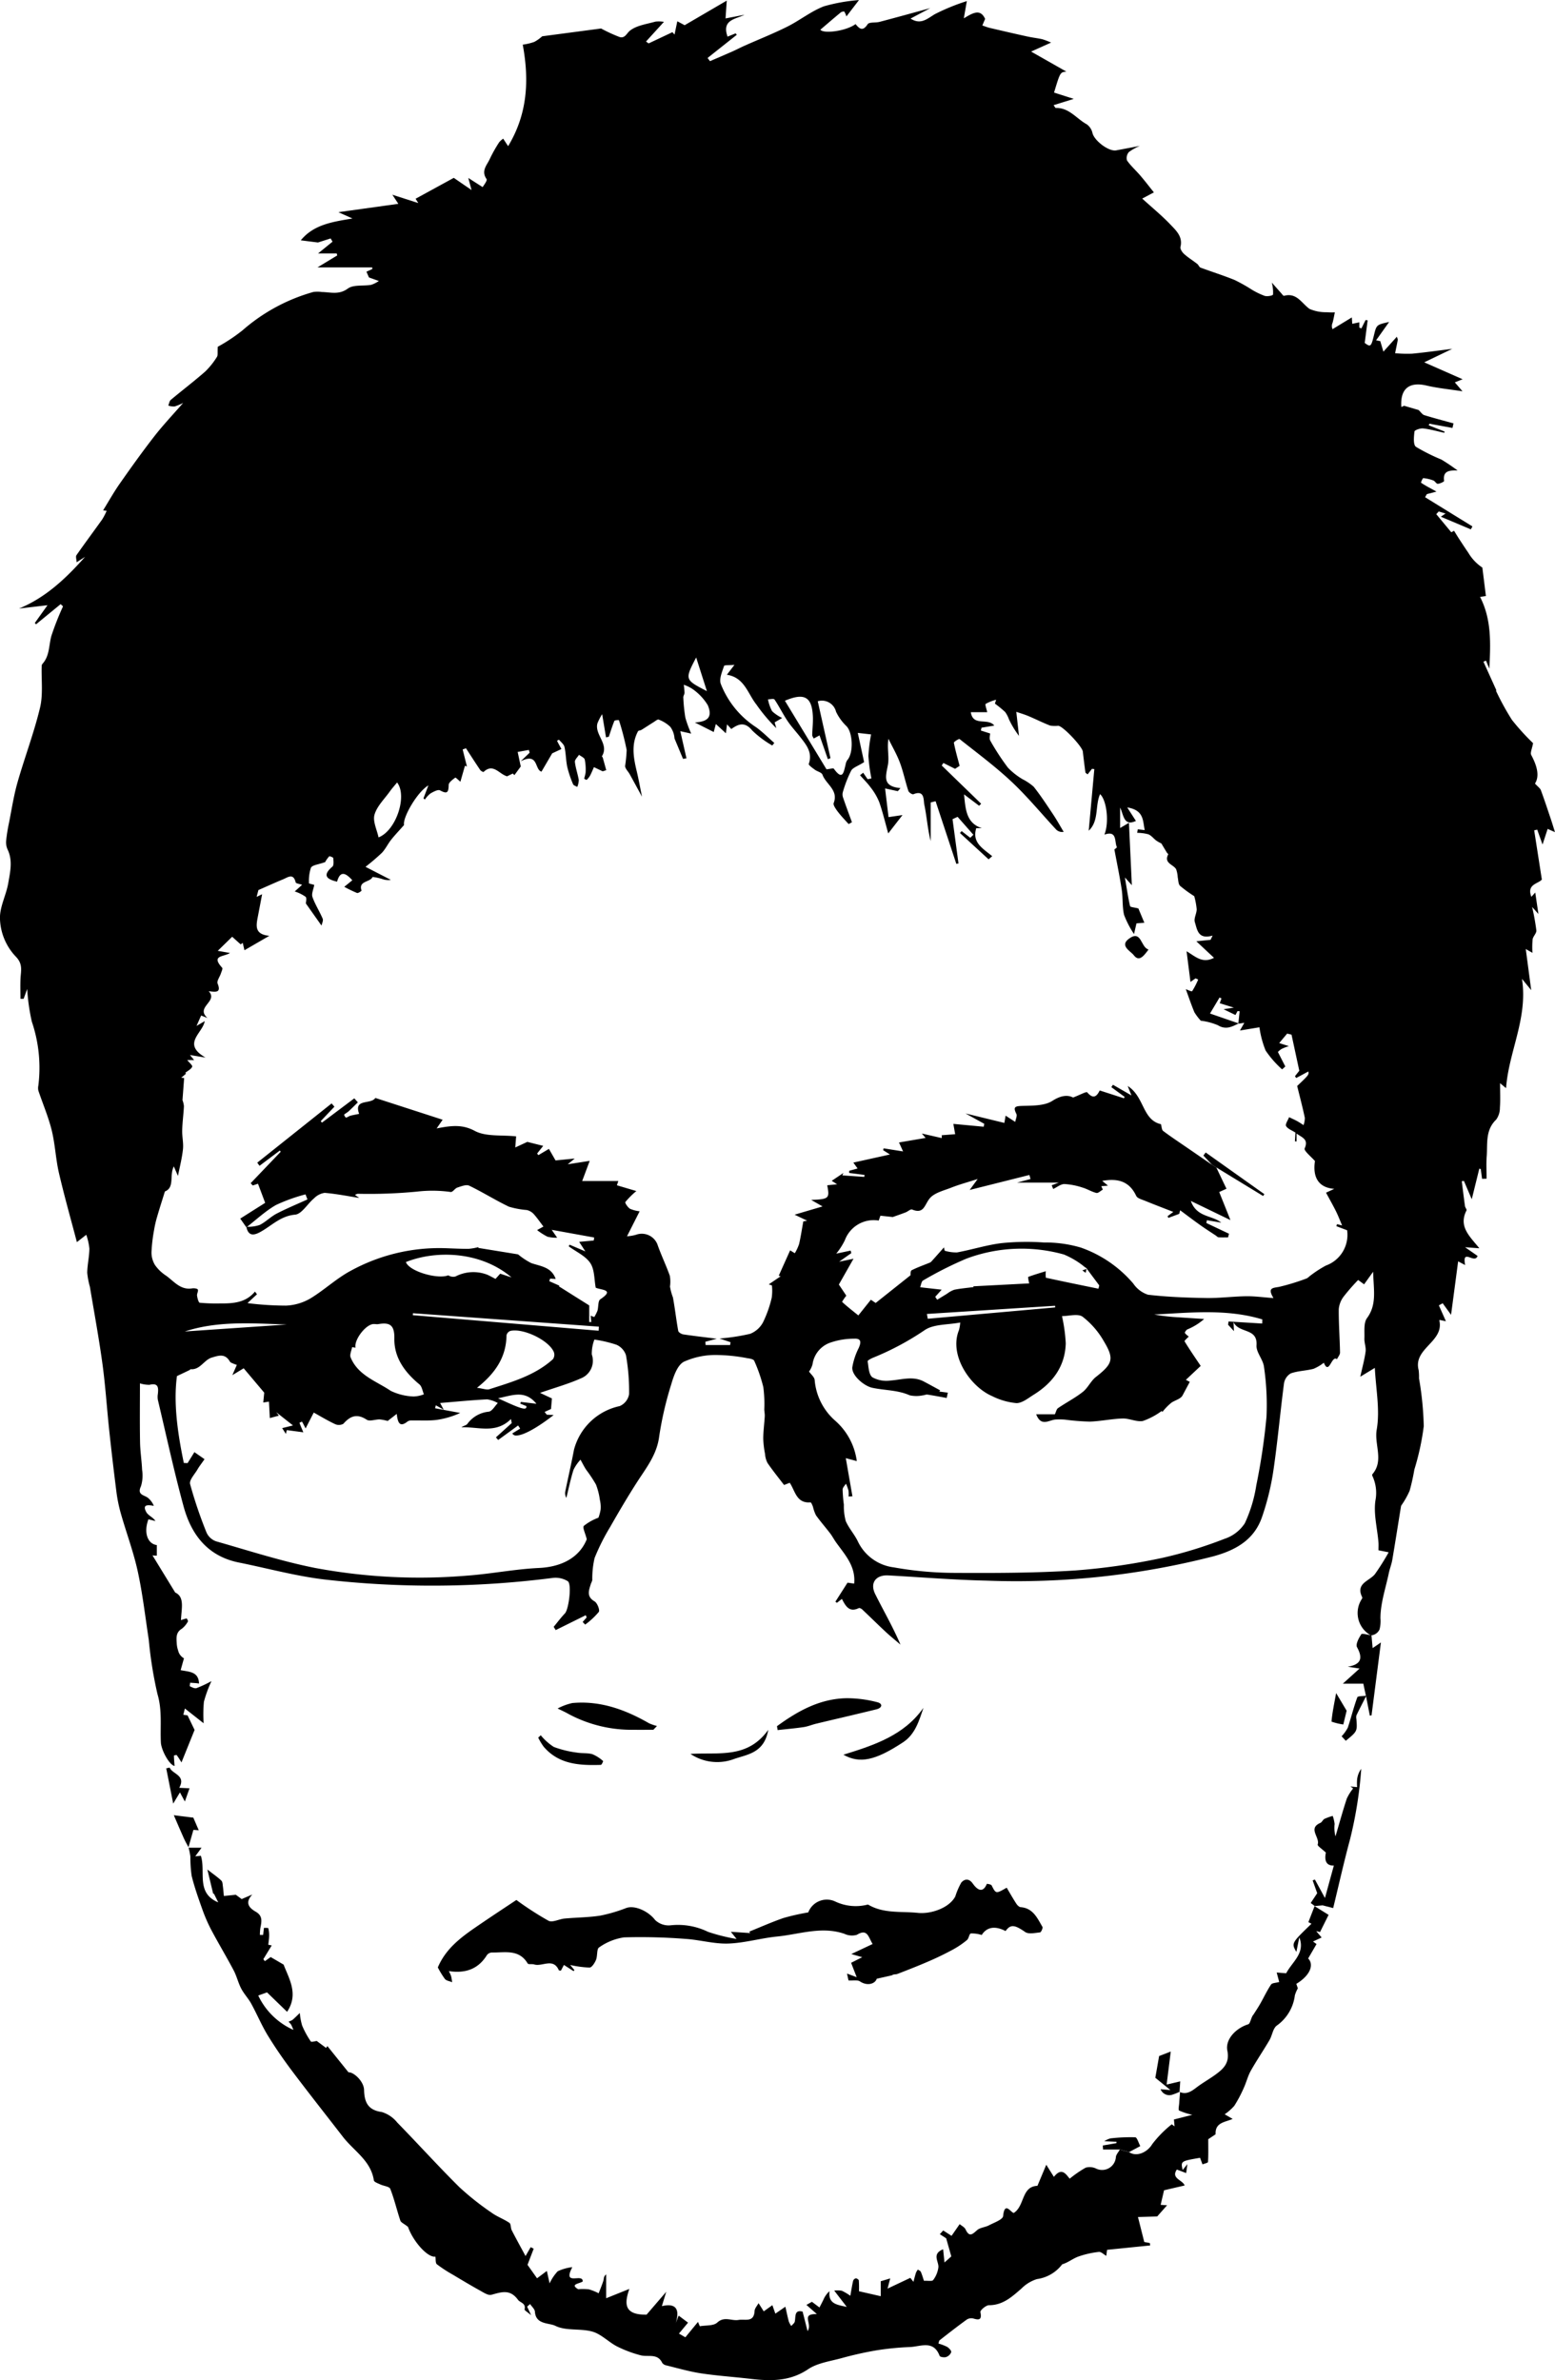 <svg id="Layer_1" data-name="Layer 1" xmlns="http://www.w3.org/2000/svg" viewBox="0 0 226.352 346.337"><defs><style>.cls-1,.cls-3,.cls-4{fill:none;}.cls-2{fill:none;}.cls-3{stroke:none;}.cls-3,.cls-4{stroke-linecap:round;stroke-linejoin:round;stroke-width:0;}.cls-4{stroke:#000;}</style></defs><title>sketch_portrait</title><path class="cls-1" d="M153.1,330.693c-.8,0-1.352,0-1.89,0v0Z" transform="translate(-123.752 -61.853)"/><path class="cls-1" d="M302.026,210.073l2,.69h0Z" transform="translate(-123.752 -61.853)"/><path class="cls-1" d="M302.642,211.355a3.279,3.279,0,0,0,.5-.151A3.279,3.279,0,0,1,302.642,211.355Z" transform="translate(-123.752 -61.853)"/><path class="cls-1" d="M322.2,306.845q.188.879.376,1.759-.189-.879-.376-1.759Z" transform="translate(-123.752 -61.853)"/><path class="cls-1" d="M162.794,237.923c-1.06.757-2.048,1.641-3.08,2.446h0C160.747,239.563,161.734,238.68,162.794,237.923Z" transform="translate(-123.752 -61.853)"/><path class="cls-1" d="M257.788,248.888a2.385,2.385,0,0,1-.091.278c.369.043.739.087,1.108.128-.369-.041-.739-.085-1.108-.128A2.385,2.385,0,0,0,257.788,248.888Z" transform="translate(-123.752 -61.853)"/><path class="cls-1" d="M204.349,267.761c-2.447,1.9-4.379,2.938-5.364,2.976.985-.038,2.918-1.074,5.366-2.976Z" transform="translate(-123.752 -61.853)"/><path class="cls-1" d="M282,246.462h0l-.537-.376h0Z" transform="translate(-123.752 -61.853)"/><path class="cls-1" d="M158.231,260.465h0c-.129.293-.257.587-.444,1.013C157.973,261.051,158.1,260.757,158.231,260.465Z" transform="translate(-123.752 -61.853)"/><path class="cls-1" d="M278.626,244.4a12.137,12.137,0,0,1,2.849,1.676l-.008.008h0l.009-.009A12.193,12.193,0,0,0,278.626,244.4Z" transform="translate(-123.752 -61.853)"/><path class="cls-1" d="M151.188,330.646q.358-1.26.717-2.525-.359,1.263-.719,2.522Z" transform="translate(-123.752 -61.853)"/><path class="cls-1" d="M304.019,210.806c-.178.088-.353.173-.529.253.176-.08.351-.165.529-.253Z" transform="translate(-123.752 -61.853)"/><path class="cls-1" d="M322.6,308.675q.276,1.408.551,2.818-.274-1.41-.551-2.818Z" transform="translate(-123.752 -61.853)"/><path class="cls-1" d="M315.154,230.786h0c-.345-.39-.877-.862-1.207-1.246C314.277,229.924,314.809,230.4,315.154,230.786Z" transform="translate(-123.752 -61.853)"/><path class="cls-1" d="M296.188,379.868l1.11.159-1.105-.16c-.254-.709-1.627-.954-1.362-1.878C294.566,378.913,295.938,379.159,296.188,379.868Z" transform="translate(-123.752 -61.853)"/><path class="cls-1" d="M317.138,340.5c-.789-.49-1.414-.879-2.033-1.272l0,.007Z" transform="translate(-123.752 -61.853)"/><path class="cls-1" d="M300.8,231.73l1.1,2.307-1.1-2.306Z" transform="translate(-123.752 -61.853)"/><path class="cls-1" d="M151.036,326.239l-.875-.111.875.111Z" transform="translate(-123.752 -61.853)"/><polygon class="cls-1" points="35.86 178.598 35.86 178.598 35.86 178.598 35.86 178.598"/><path class="cls-1" d="M150.5,329.333c.2.45.451.878.681,1.316v-.006C150.954,330.209,150.706,329.782,150.5,329.333Z" transform="translate(-123.752 -61.853)"/><path class="cls-1" d="M151.2,330.693a10.532,10.532,0,0,1,.262,1.29,11.194,11.194,0,0,0-.258-1.29Z" transform="translate(-123.752 -61.853)"/><polygon points="157.715 184.234 157.715 184.234 157.715 184.234 157.715 184.234 157.715 184.234"/><path d="M175.064,93.646c-2.913.489-5.641.874-7.529,3.178l2.5.315,1.843-.589.281.468-2.107,1.714h2.715l.072.292-2.87,1.737h7.967l.008.242-.852.385c.179.411.337.773.366.837l1.44.514a4.389,4.389,0,0,1-1.122.563c-1.143.2-2.572-.058-3.393.542-1.31.957-2.523.518-3.8.5a4.214,4.214,0,0,0-1.239,0,26.5,26.5,0,0,0-10.295,5.581,25.129,25.129,0,0,1-3.6,2.389c-.055.834.04,1.241-.119,1.473a11.077,11.077,0,0,1-1.717,2.139c-1.622,1.422-3.344,2.728-5,4.114-.207.174-.247.547-.364.829a2.547,2.547,0,0,0,.916.131,7.587,7.587,0,0,0,1.244-.513c-1.4,1.611-2.865,3.151-4.165,4.818-1.752,2.248-3.411,4.57-5.047,6.905-.883,1.26-1.636,2.611-2.438,3.906l.521.06a9.462,9.462,0,0,1-.641,1.243c-1.244,1.748-2.531,3.464-3.758,5.224-.139.2.007.6.027,1.029l1.23-.792c-2.751,3.09-5.69,5.908-9.617,7.525l4.146-.486c-.623.873-1.235,1.729-1.846,2.586l.176.192,3.585-2.935.344.324a40.713,40.713,0,0,0-1.695,4.3c-.383,1.385-.243,2.921-1.318,4.088a.568.568,0,0,0-.093.345c-.06,2.01.218,4.1-.241,6.013-.88,3.673-2.24,7.229-3.278,10.868-.549,1.928-.849,3.928-1.242,5.9a24.735,24.735,0,0,0-.408,2.531,2.567,2.567,0,0,0,.192,1.305c.8,1.633.387,3.3.111,4.919-.294,1.719-1.223,3.395-1.208,5.083a8.352,8.352,0,0,0,2.318,5.625c1.045,1.079.732,2.04.676,3.154-.05.991-.01,1.986-.01,2.978l.46,0c.116-.317.231-.634.522-1.429a28.912,28.912,0,0,0,.674,4.751,20.884,20.884,0,0,1,.944,9.327,1.681,1.681,0,0,0,.008.714c.647,1.925,1.457,3.807,1.942,5.769.5,2.038.58,4.179,1.055,6.225.8,3.43,1.762,6.821,2.609,10.044l1.365-1.067a8.638,8.638,0,0,1,.454,2.01c-.014,1.171-.292,2.338-.315,3.509a11.809,11.809,0,0,0,.391,2.061c.624,3.738,1.316,7.466,1.828,11.22.437,3.209.641,6.449.985,9.671q.483,4.514,1.057,9.016a21.71,21.71,0,0,0,.665,3.179c.8,2.786,1.821,5.517,2.435,8.339.712,3.273,1.09,6.619,1.6,9.935a59.088,59.088,0,0,0,1.269,7.909c.707,2.373.374,4.7.493,7.036.056,1.1,1.219,3.266,1.991,3.407-.035-.477-.079-.985-.092-1.5,0-.026.364-.129.406-.076a12.6,12.6,0,0,1,.691,1.064l1.909-4.729c-.342-.709-.63-1.308-1.022-2.12l-.617-.082.227-.917,2.732,2.151a20.055,20.055,0,0,1,.037-3.134,18.4,18.4,0,0,1,1.1-3,17.423,17.423,0,0,1-2.19,1.022c-.27.078-.642-.127-.938-.267-.046-.022-.016-.2.006-.367.008-.055.014-.108.017-.154.272.018.544.033.816.055.141.011.281.034.478.059-.067-1.747-1.409-1.694-2.674-1.945l.482-1.725a1.725,1.725,0,0,1-.85-1.14,3.786,3.786,0,0,1-.195-.931c-.046-.831-.19-1.676.739-2.234a3.4,3.4,0,0,0,.886-1.06c.048-.072-.165-.443-.205-.434a6.82,6.82,0,0,0-.81.25c.06-1.655.576-3.382-.838-4.021l-3.31-5.409c.2.019.342.043.484.043s.281-.021.151-.01v-1.529c-1.33-.17-1.958-1.8-1.223-3.751l1.023.251c-.373-.564-1.064-.81-1.33-1.291-.588-1.065.089-1.112,1.091-.915a2.956,2.956,0,0,0-.842-1.157c-.552-.444-1.642-.414-1.029-1.7a5.29,5.29,0,0,0,.166-2.367c-.058-1.354-.277-2.7-.3-4.057-.049-2.831-.015-5.663-.015-8.545a4.507,4.507,0,0,0,1.393.211c1.314-.32,1.312.441,1.213,1.35a2.486,2.486,0,0,0,0,.83c1.229,5.177,2.351,10.385,3.748,15.517,1.127,4.139,3.524,7.254,8.049,8.162,4.159.835,8.281,1.976,12.479,2.471a137.53,137.53,0,0,0,33.24-.234,3.422,3.422,0,0,1,2.152.478c.622.413.142,4.1-.406,4.679-.585.62-1.1,1.307-1.644,1.966l.295.472,4.38-2.169.123.333q-.29.325-.577.653l.363.383a10.949,10.949,0,0,0,1.983-1.842c.183-.27-.216-1.3-.613-1.532-1.24-.726-.813-1.637-.532-2.584a3.147,3.147,0,0,0,.2-.513,13.266,13.266,0,0,1,.334-3.217,30.918,30.918,0,0,1,2.256-4.5c1.255-2.2,2.544-4.394,3.915-6.528,1.34-2.087,2.885-3.986,3.227-6.63a50.073,50.073,0,0,1,1.755-7.6c.352-1.2.88-2.763,1.818-3.291a11.133,11.133,0,0,1,4.773-.993,25.094,25.094,0,0,1,4.477.463c.361.047.92.15,1.016.381a22.328,22.328,0,0,1,1.324,3.829,18.776,18.776,0,0,1,.139,3.245c.012.337.089.675.069,1.009-.063,1.077-.211,2.151-.219,3.227a13.511,13.511,0,0,0,.263,2.248,3.306,3.306,0,0,0,.36,1.313c.735,1.077,1.56,2.091,2.405,3.2l.829-.318c.8,1.186.959,3.016,3.024,2.848.1-.008.264.4.354.635a5.639,5.639,0,0,0,.441,1.245c.648.911,1.392,1.753,2.072,2.642.314.412.551.881.853,1.3,1.286,1.8,2.878,3.461,2.635,6l-.968-.137c-.659,1.033-1.214,1.9-1.768,2.768l.227.162.722-.566c.54,1.036,1.059,2.014,2.465,1.335.113-.054.38.091.51.213,1.142,1.077,2.257,2.184,3.407,3.254.691.643,1.43,1.235,2.147,1.851-1.121-2.627-2.49-4.955-3.686-7.369-.8-1.62.109-2.8,1.908-2.706,4.753.261,9.5.653,14.26.76a115.441,115.441,0,0,0,33.018-3.525c3.257-.883,5.974-2.387,7.121-5.717a37.5,37.5,0,0,0,1.647-6.691c.627-4.236,1-8.509,1.556-12.756a2.056,2.056,0,0,1,.984-1.465c1.049-.374,2.225-.38,3.315-.665a6.408,6.408,0,0,0,1.5-.888c.778,1.9,1.131-1.179,1.908-.508.157-.327.455-.656.449-.98-.037-2.1-.2-4.2-.184-6.3a3.544,3.544,0,0,1,.738-1.869,29.963,29.963,0,0,1,2.084-2.383l.867.632c.378-.525.7-.973,1.315-1.831.069,2.683.563,4.766-.89,6.745-.516.7-.341,1.949-.382,2.951-.027.636.256,1.3.175,1.918-.152,1.149-.47,2.276-.773,3.662l2.117-1.286c.146,3.041.775,6.112.274,8.986-.381,2.18,1.086,4.513-.634,6.491a.289.289,0,0,0,0,.237,5.8,5.8,0,0,1,.485,3.369c-.371,2,.227,4.174.4,6.275.033.395.005.8.005,1.182l1.482.295A35.69,35.69,0,0,1,323.9,290.9c-.811,1.033-2.867,1.331-1.86,3.368a.311.311,0,0,1-.039.234,3.706,3.706,0,0,0,1.229,5.275l.158.031a1.464,1.464,0,0,0,1.177-.86,4.854,4.854,0,0,0,.131-1.6c-.007-2.194.759-4.392,1.218-6.584.139-.661.4-1.3.511-1.963.44-2.592.844-5.189,1.266-7.784a.729.729,0,0,1,.117-.209,12.119,12.119,0,0,0,1.139-2.04,31.15,31.15,0,0,0,.684-3.074A37.373,37.373,0,0,0,331,269.38a46.627,46.627,0,0,0-.69-6.954,8.178,8.178,0,0,0-.053-1.2c-.843-3.186,3.732-4.1,3.011-7.228-.006-.023.042-.058.057-.076l.9.188L333.2,251.8l.554-.306c.32.442.641.883,1.22,1.681.368-2.779.7-5.258,1.03-7.777l1.023.536c-.5-2.547,1.378-.076,1.807-1.33l-1.821-1.264,2.082.152c-1.42-1.756-3.068-3.171-1.872-5.506.07-.135-.191-.411-.222-.632-.169-1.2-.314-2.412-.468-3.619l.316-.038,1.138,2.661,1.1-4.454.212.06q.094.712.19,1.423l.659-.023c0-1.074-.067-2.154.015-3.222.142-1.857-.229-3.835,1.377-5.37a2.9,2.9,0,0,0,.543-1.752c.084-1.077.024-2.166.024-3.549l.874.719c.384-5.329,3.2-10.157,2.317-15.9l1.344,1.642c-.262-1.969-.516-3.885-.794-5.983l.974.555a12.592,12.592,0,0,1,.025-1.97c.076-.45.577-.877.544-1.287a33.619,33.619,0,0,0-.617-3.418l.916,1.018-.461-3.12-.565.625c-.727-1.867,1.039-1.887,1.525-2.517-.382-2.452-.748-4.805-1.115-7.158l.442-.1c.233.655.467,1.309.773,2.166.3-.906.519-1.588.743-2.275l1.068.472c-.259-.82-.414-1.34-.588-1.854-.478-1.418-.942-2.84-1.462-4.243-.107-.289-.43-.5-.86-.971.714-1.125.273-2.629-.544-4.154-.175-.328.123-.909.264-1.727a34.192,34.192,0,0,1-3.069-3.378,37.768,37.768,0,0,1-2.345-4.28l.093.008q-.949-2.1-1.9-4.2l.368-.159q.243.583.488,1.168c.179-3.586.357-7.128-1.348-10.439l.849-.129c-.176-1.413-.347-2.777-.517-4.14a6.6,6.6,0,0,1-2.046-2.163c-.466-.672-.912-1.358-1.359-2.043-.246-.378-.477-.767-.716-1.151l-.4.222-2.189-2.64.359-.39.993.3-.682.466,4.362,1.839.233-.429-6.893-4.251.264-.452,1.4-.362c-.439-.241-.673-.369-.906-.5a14.414,14.414,0,0,1-1.345-.792c-.037-.026.233-.676.33-.668a5.571,5.571,0,0,1,1.457.338c.248.093.446.5.651.487.328-.02.933-.311.918-.416-.192-1.336.56-1.593,1.968-1.516a26.892,26.892,0,0,0-2.356-1.594,27.937,27.937,0,0,1-3.711-1.857c-.417-.309-.3-1.479-.212-2.231.023-.2.842-.49,1.262-.442,1.04.12,2.059.412,3.087.635l.034-.183-2.3-.905.081-.237,3.365.617.152-.663c-1.42-.395-2.847-.764-4.253-1.2-.294-.092-.505-.445-.822-.741l-2.108-.621-.41.176c-.194-2.67,1.158-3.713,3.678-3.118,1.632.385,3.319.539,5.224.835-.467-.546-.78-.91-1.117-1.3l1.135-.454-5.587-2.463,4.079-1.963c-1.951.242-3.895.52-5.848.707a19.145,19.145,0,0,1-2.473-.07c.132-.646.271-1.29.391-1.938.017-.093-.055-.2-.134-.462l-1.96,2.175c-.181-.613-.318-1.073-.454-1.533l-.61-.117,1.9-2.671c-1.841.407-1.841.407-2.215,1.951-.405,1.67-.5,1.73-1.341,1.1.153-1.176.29-2.234.428-3.292l-.3-.041q-.306.61-.61,1.221l-.3-.119v-.768l-1.032.217c-.029-.452-.053-.818-.061-.93l-2.809,1.709a1.159,1.159,0,0,1,.014-.95c.131-.492.218-1,.323-1.495a9.449,9.449,0,0,1-1.2-.022,5.9,5.9,0,0,1-2.491-.484c-1.159-.835-1.86-2.406-3.713-1.9-.1.028-.3-.271-.444-.429-.438-.488-.871-.983-1.332-1.5a5.474,5.474,0,0,1,.18,1.741c-.04.166-.844.307-1.217.193a10.8,10.8,0,0,1-1.937-.946,24.436,24.436,0,0,0-2.428-1.362c-1.631-.661-3.316-1.189-4.966-1.8-.2-.073-.288-.39-.474-.535-.635-.492-1.326-.917-1.921-1.451-.277-.248-.6-.739-.529-1.029.364-1.481-.618-2.365-1.434-3.226-1.214-1.281-2.593-2.405-4.135-3.808l1.7-.9c-.667-.83-1.3-1.661-1.982-2.455-.635-.743-1.383-1.4-1.936-2.2a1.315,1.315,0,0,1,.276-1.212,7.068,7.068,0,0,1,1.613-.9c-1.207.228-2.334.443-3.462.652-1.083.2-3.182-1.41-3.446-2.514a2.131,2.131,0,0,0-.844-1.284c-1.49-.812-2.563-2.439-4.513-2.371-.045,0-.095-.12-.308-.407l2.941-.915-2.872-.919c.893-2.967.893-2.967,1.8-3.046l-5.139-2.918,2.906-1.308a10.513,10.513,0,0,0-1.277-.49c-.7-.157-1.424-.232-2.127-.387-1.84-.4-3.676-.828-5.51-1.257-.372-.088-.73-.237-1.094-.357l.406-.954c-.688-1.517-1.754-.9-3.1-.085.169-.967.276-1.574.439-2.508a30.346,30.346,0,0,0-4.666,1.907c-1.15.7-2.065,1.579-3.526.634l2.864-1.517c-2.744.748-5.058,1.391-7.38,2-.584.154-1.511,0-1.734.347-.708,1.09-1.2.658-1.754-.027-1.393,1.035-4.68,1.44-5.124.818.993-.846,1.967-1.688,2.96-2.507.131-.109.482-.184.523-.126a3.1,3.1,0,0,1,.309.7c.561-.728,1.157-1.5,1.83-2.379a25.639,25.639,0,0,0-5.1.907c-1.875.718-3.506,2.045-5.321,2.953-2.026,1.014-4.14,1.85-6.213,2.772-.605.269-1.192.581-1.8.849-1.081.48-2.171.941-3.257,1.41l-.349-.465,4.254-3.375-.174-.206-1.171.476c-.891-2.48,1.194-2.534,2.47-3.183l-2.763.533c.064-.95.121-1.786.176-2.593l-6.129,3.58-1.068-.571c-.151.721-.278,1.325-.405,1.93l-.31-.343-3.458,1.632-.385-.272,2.61-2.864a4.485,4.485,0,0,0-1.223-.037c-1.278.367-2.739.542-3.719,1.313-.483.381-.718,1.165-1.507.934A22.534,22.534,0,0,1,211.249,66l-8.574,1.134a5.61,5.61,0,0,1-1.149.815,8.172,8.172,0,0,1-1.681.4c.957,5.207.7,10.089-2.129,14.775L197,82.031a2.82,2.82,0,0,0-.577.511,20.342,20.342,0,0,0-1.366,2.42c-.4.909-1.324,1.738-.48,2.946.152.218-.463.972-.567,1.174l-2.092-1.334.473,1.758-2.585-1.772-5.558,3.037.392.63-3.774-1.211.87,1.322-8.731,1.216Zm38.888,172.813a8.763,8.763,0,0,0-6.649,6.348c-.377,2-.838,3.989-1.249,5.984a1.375,1.375,0,0,0,.139,1.02c.339-1.367.619-2.753,1.045-4.091a6.088,6.088,0,0,1,1.014-1.467c.269.484.513.984.812,1.449a20.188,20.188,0,0,1,1.437,2.164,9.677,9.677,0,0,1,.569,2.231,4.5,4.5,0,0,1,.114,1.4,6.182,6.182,0,0,1-.322,1.2,7.535,7.535,0,0,0-2.128,1.193c-.211.249.206,1.028.431,1.941-1.045,2.6-3.561,4.02-6.95,4.179-3.51.164-6.991.867-10.5,1.119a82.852,82.852,0,0,1-22.077-1.116c-4.874-.964-9.634-2.512-14.424-3.876a2.394,2.394,0,0,1-1.385-1.248,63.433,63.433,0,0,1-2.405-7.084c-.152-.585.678-1.438,1.087-2.15.229-.4.521-.763,1.014-1.473l-1.474-1.026-.993,1.6-.547-.023c-.91-4.362-1.528-8.752-1-12.645.951-.45,1.422-.672,1.891-.9.029-.014.043-.1.058-.1,1.426.148,1.963-1.343,3.121-1.691.979-.293,1.929-.641,2.626.565a.509.509,0,0,0,.176.172,8.457,8.457,0,0,0,.843.332h0c-.129.292-.258.586-.445,1.013-.062.143-.131.3-.209.477l1.652-1,2.989,3.545-.139,1.435.828-.128c.042.795.085,1.587.127,2.389l1.318-.35-.384-.5,2.437,1.926-1.577.389.544.843.133-.553,2.406.318c-.088-.208-.337-.789-.564-1.378a2.041,2.041,0,0,1,.369-.174c.166.268.3.553.526.988l1.186-2.308c.938.519,1.99,1.158,3.1,1.68a1.352,1.352,0,0,0,1.212-.047c1.006-1.153,1.989-1.513,3.4-.593.432.282,1.246-.055,1.884-.044a6.675,6.675,0,0,1,1.161.227l1.324-1.028c.151,1.341.46,2,1.593,1.088a1.018,1.018,0,0,1,.582-.133c1.2-.025,2.414.065,3.6-.077a12.407,12.407,0,0,0,3.467-1.018l-3.664-.681.114-.431,1.145.642c-.275-.514-.392-.734-.522-.976,2.288-.188,4.565-.416,6.848-.531a4.515,4.515,0,0,1,1.548.534c-.43.438-.805,1.163-1.3,1.258a4.358,4.358,0,0,0-3.132,1.777c-.151.227-.584.264-.858.5,2.443-.107,4.979,1,7.207-1.206l.108.588-2.3,2.081.331.378,2.9-2.109.3.457-1.146.7a.622.622,0,0,0,.653.3c.985-.038,2.917-1.074,5.364-2.976l-1-.051-.315-.4.935-.43c.061-.732.095-1.126.129-1.533l-1.73-.813c2.26-.783,4.15-1.306,5.921-2.1a2.75,2.75,0,0,0,1.613-3.489,5.723,5.723,0,0,1,.379-2.164,18.152,18.152,0,0,1,3.223.757,2.51,2.51,0,0,1,1.373,1.515,30.149,30.149,0,0,1,.456,5.662A2.309,2.309,0,0,1,213.952,266.459Zm-63.3-10.858c4.849-1.591,9.852-1.177,14.84-1.013Zm27.447-1.082c.24-.018.491.05.726.009,1.678-.288,2.366.135,2.331,2.1-.049,2.776,1.525,4.918,3.647,6.669.366.3.443.954.653,1.444a4.4,4.4,0,0,1-1.487.317,8.286,8.286,0,0,1-3.336-.817c-2.1-1.419-4.77-2.248-5.843-4.872-.163-.4.132-.987.215-1.487l.5.073C175.261,256.848,176.95,254.6,178.1,254.519Zm22.283,11.944c.048.658-.6.5-4.128-1.145,2.151-.44,3.905-1.243,5.584.8l-2.265-.268-.093.244ZM195,264c-.4.131-.923-.092-1.818-.205,2.7-2.136,4.256-4.483,4.3-7.642a.891.891,0,0,1,.552-.634c1.906-.447,5.694,1.405,6.353,3.115a1.124,1.124,0,0,1-.151,1C201.6,262.013,198.264,262.946,195,264Zm-11.157-10.772.019-.285,27.066,1.955-.035.592Zm12.721-6.039-.684.76c-.424-.217-.807-.438-1.209-.614a5.657,5.657,0,0,0-4.62.262,1.324,1.324,0,0,1-1.049-.17c-1.513.615-5.664-.553-6.167-1.929,4.434-1.769,10.934-1.554,15.377,2.235Zm111.544,20.828a92.214,92.214,0,0,1-1.481,9.952,20.457,20.457,0,0,1-1.675,5.538A5.613,5.613,0,0,1,302,285.77a62.541,62.541,0,0,1-9.062,2.774,93.918,93.918,0,0,1-12.689,1.832c-5.886.375-11.8.383-17.7.349a50.786,50.786,0,0,1-8.685-.8,6.706,6.706,0,0,1-5.218-3.734c-.492-1.053-1.331-1.95-1.786-3.014a8.2,8.2,0,0,1-.271-2.375,20.013,20.013,0,0,1-.179-2.206c0-.287.314-.569.484-.852a7.387,7.387,0,0,1,.366,1,4.135,4.135,0,0,1,.013.87l.562-.032c-.307-1.763-.614-3.526-.966-5.551l1.6.43a9.458,9.458,0,0,0-3.151-5.887,8.835,8.835,0,0,1-2.978-5.9c-.035-.443-.549-.847-.822-1.241a3.462,3.462,0,0,0,.508-1.046,3.9,3.9,0,0,1,2.674-3.194,10.585,10.585,0,0,1,3.382-.544c1.072-.062,1.027.546.665,1.358a9.89,9.89,0,0,0-.927,2.788c-.138,1.179,1.693,2.741,2.915,3,1.806.385,3.695.314,5.439,1.092a4.6,4.6,0,0,0,1.884.01c.234-.009.477-.147.7-.113.936.14,1.864.323,2.8.49l.162-.772-1.256-.166.151-.166c-.8-.432-1.589-.871-2.392-1.293-1.593-.837-3.214-.255-4.843-.141a4.223,4.223,0,0,1-2.64-.47c-.528-.4-.56-1.511-.689-2.326-.022-.14.549-.431.881-.562a40.084,40.084,0,0,0,7.44-3.99c1.32-.877,3.311-.742,5.155-1.093a5.734,5.734,0,0,1-.182,1.1c-1.509,3.679,1.682,8.264,4.82,9.606a9.876,9.876,0,0,0,3.534,1.021c.839.014,1.727-.728,2.533-1.229,2.768-1.723,4.565-4.123,4.655-7.473a23.767,23.767,0,0,0-.548-3.957c.985,0,2.315-.4,3,.088a12.041,12.041,0,0,1,3.083,3.553c1.57,2.605,1.291,3.3-1.148,5.216-.743.584-1.16,1.584-1.9,2.168-1.126.885-2.422,1.553-3.611,2.364-.224.152-.286.541-.459.894h-2.719c.719,1.905,1.894.8,2.869.761a10.56,10.56,0,0,1,1.3.017,33.132,33.132,0,0,0,3.639.29c1.594-.053,3.179-.406,4.773-.452.98-.028,2.013.526,2.942.362a10.239,10.239,0,0,0,2.734-1.451c-.04-.042.14.148.122.128a8.134,8.134,0,0,1,1.329-1.359c.563-.359,1.26-.507,1.571-.993l1.078-2.019-.57-.293,2.158-2.028c-.784-1.169-1.6-2.351-2.348-3.577-.051-.085.422-.49.612-.7a2.287,2.287,0,0,1-.563-.512c-.048-.079.181-.437.355-.522a8.622,8.622,0,0,0,2.448-1.517c-1.215-.079-2.431-.155-3.647-.239a28.884,28.884,0,0,1-3.622-.41c5.28-.274,10.576-.853,15.737.712l-.017.6-4.9-.3-.066.476.855.928c-.024-.468-.036-.709-.067-1.306.827,1.691,3.526.785,3.349,3.377-.068,1.011.961,2.054,1.087,3.129A38.066,38.066,0,0,1,308.107,268.021ZM282,246.463h0l0,0-.042.014q.9,1.21,1.807,2.42l-.121.48c-2.554-.523-5.109-1.042-7.656-1.6a5.017,5.017,0,0,1-.006-.946c-.892.275-1.746.523-2.577.835a5.192,5.192,0,0,0,.167.937l-8.133.423.028.114c-.934.121-1.877.2-2.8.385a3.833,3.833,0,0,0-1.072.59c-.477.285-.948.579-1.422.869l-.286-.429.939-1.039-2.028-.227c-.369-.041-.739-.085-1.108-.128a2.385,2.385,0,0,0,.091-.278c.083-.293.154-.608.341-.707a54.192,54.192,0,0,1,6.289-3.169,22.871,22.871,0,0,1,14.208-.609,12.193,12.193,0,0,1,2.85,1.675l-.009.009Zm-4.651,5.635L258.8,253.749l-.125-.7,18.658-1.191Zm-35.268-85.693c.015.8-.083,1.6-.1,2.4,0,.17.14.342.216.513l.848-.456c.4,1.136.809,2.3,1.218,3.465l.377-.155c-.613-2.738-1.225-5.476-1.852-8.278a2.12,2.12,0,0,1,2.664,1.532,7.165,7.165,0,0,0,1.513,2.088c.937.957,1.053,3.912.122,4.948a1.607,1.607,0,0,0-.248.66c-.269,1.038-.4,2.412-1.7.6-.093-.128-.582.032-1.079.074l-6.053-9.975C240.936,162.571,242.025,163.291,242.085,166.405Zm-16.994-8.885c.606,1.9,1.085,3.4,1.565,4.9C223.411,160.749,223.411,160.749,225.091,157.52ZM186.11,176.135l-.716,1.887.206.174a3.9,3.9,0,0,1,.807-.882c.43-.249,1.1-.618,1.406-.451,1.073.59,1.228.263,1.25-.792.008-.374.576-.77.957-1.065.06-.047.492.386.75.6.187-.66.424-1.493.662-2.326l.289.109-.621-2.48.482-.173c.687,1.056,1.366,2.117,2.072,3.16.1.148.447.325.488.286,1.348-1.272,2.2.185,3.243.57a1.177,1.177,0,0,1,.158.072l.859-.413.229.235.925-1.261c-.182-.852-.316-1.483-.45-2.114l1.626-.292.119.4-1.313,1.256c2.642-1.345,1.995,1.222,3.036,1.5.514-.879,1.067-1.823,1.556-2.66l1.346-.628c-.28-.51-.467-.849-.639-1.2a1.248,1.248,0,0,1,.286-.154c.289.342.714.667.8,1.064.215.959.2,1.969.41,2.931a15.6,15.6,0,0,0,.84,2.482c.073.182.4.262.606.389a2.8,2.8,0,0,0,.222-1c-.148-.889-.469-1.753-.564-2.643-.033-.319.386-.686.6-1.031.29.229.762.413.835.7a7.415,7.415,0,0,1,.122,1.906,8.11,8.11,0,0,1-.207.841c-.007.053.331.231.364.2a2.57,2.57,0,0,0,.5-.628c.2-.377.358-.778.558-1.221l1.274.607.516-.167c-.168-.61-.334-1.22-.507-1.828-.021-.073-.138-.167-.12-.2,1.094-1.782-1.1-3.11-.656-4.784a8.012,8.012,0,0,1,.688-1.337l.562,3.37.408-.084c.261-.774.5-1.558.811-2.311.046-.11.655-.127.666-.09a38.985,38.985,0,0,1,1.12,4.323,20.513,20.513,0,0,1-.226,2.335c.016.4.438.778.66,1.176.509.917,1.009,1.84,1.8,3.289-.313-1.523-.5-2.592-.755-3.646-.473-1.978-.851-3.947.173-5.871.065-.122.349-.111.5-.206.593-.364,1.171-.752,1.763-1.119.245-.152.589-.449.751-.376a5.082,5.082,0,0,1,1.681,1.045,3.218,3.218,0,0,1,.62,1.706l1.239,2.964.5-.087c-.307-1.351-.615-2.7-.9-3.945l1.588.356a16.66,16.66,0,0,1-.849-2.319,24.655,24.655,0,0,1-.3-2.942c-.015-.219.176-.449.178-.674a10.552,10.552,0,0,0-.11-1.172,5.251,5.251,0,0,1,1.314.644,7.791,7.791,0,0,1,2.181,2.326c.71,1.7.046,2.405-1.884,2.513l2.751,1.393c.047-.179.157-.592.308-1.164l1.464,1.345c.056-.456.107-.878.159-1.3l.628.681c.983-.7,1.932-1.147,3.047.218a14.67,14.67,0,0,0,2.911,2.179l.3-.368c-.874-.764-1.7-1.6-2.634-2.278a13.267,13.267,0,0,1-5.159-6.324c-.256-.735.2-1.758.477-2.6.05-.156.774-.094,1.517-.164l-1.107,1.44c2.569.4,3.033,2.746,4.292,4.324a24.315,24.315,0,0,0,2.9,3.444c-.08-.282-.16-.565-.237-.839l1.1-.637a5.724,5.724,0,0,1-1.47-.988,6.108,6.108,0,0,1-.6-1.724c.277,0,.838-.141.951.023.679,1,1.209,2.1,1.881,3.1.557.832,1.249,1.572,1.867,2.364.892,1.144,1.821,2.263,1.237,3.912-.056.157.539.582.871.83.365.273,1.007.4,1.126.737.492,1.386,2.361,2.225,1.633,4.12-.1.263.233.743.451,1.064a13.988,13.988,0,0,0,1.035,1.24c.224.258.459.506.689.758l.482-.267c-.445-1.223-.907-2.442-1.322-3.676a1.387,1.387,0,0,1,.033-.832A17.7,17.7,0,0,1,247.646,174c.26-.46.972-.666,1.89-1.246-.235-1.087-.57-2.637-.919-4.254l1.934.219a22.333,22.333,0,0,0-.39,3.14,24.944,24.944,0,0,0,.436,3.263l-.55.118-.647-.944-.46.36c.534.608,1.118,1.179,1.588,1.832a8.6,8.6,0,0,1,1.219,2.11c.5,1.435.851,2.923,1.3,4.529l2.076-2.673-2.031.3c-.164-1.35-.328-2.707-.5-4.173l1.849.4.388-.449c-2.708-.248-2.13-1.742-1.829-3.378.215-1.169-.148-2.445.077-3.793.562,1.148,1.218,2.261,1.664,3.452.5,1.342.787,2.764,1.235,4.128.075.23.575.552.737.485,1.67-.687,1.45.876,1.584,1.511.368,1.734.471,3.525.932,5.308V178.62l.712-.18,3.018,9.118.315-.063q-.435-3.219-.868-6.439l.738-.344,2.3,2.611-.459.438-1.252-.972-.245.278,4.168,3.829.526-.454c-1.285-1.084-2.988-1.945-2.32-4.081h.8c-2.305-.759-2.363-2.825-2.58-4.916l2.192,1.654.3-.291-5.739-5.565.242-.366,1.7.85.662-.434c-.292-1.113-.618-2.226-.836-3.36-.024-.13.741-.608.831-.536,2.571,2.038,5.22,4,7.6,6.24,2.3,2.164,4.319,4.628,6.476,6.947a1.258,1.258,0,0,0,1.074.315c-.508-.846-.985-1.713-1.532-2.534-.91-1.366-1.811-2.744-2.828-4.029a7.709,7.709,0,0,0-1.637-1.105,10.018,10.018,0,0,1-2.114-1.67,34.688,34.688,0,0,1-2.568-3.931c-.18-.307-.027-.811-.027-1.046l-1.345-.428.089-.413,1.864-.308c-.939-1.189-3.093.189-3.42-1.949h2.388c-.1-.488-.347-1.12-.218-1.211a6.3,6.3,0,0,1,1.519-.6l-.18.566a15.4,15.4,0,0,1,1.494,1.222,4.189,4.189,0,0,1,.548,1.054,13.2,13.2,0,0,0,1.464,2.415c-.133-1.181-.265-2.362-.393-3.5.519.18,1.163.367,1.777.624,1.06.445,2.088.969,3.16,1.382a4.732,4.732,0,0,0,1.171.023c.712.066,3.5,3.028,3.577,3.759q.169,1.511.374,3.019c.012.088.166.157.322.294l.638-.808.339.041q-.408,4.488-.817,8.966c1.532-1.435.9-3.638,1.654-5.32.935.829,1.369,4.037.631,5.89,1.895-.649,1.433,1.006,1.814,1.823.029.064-.3.29-.363.327.37,1.993.775,3.915,1.069,5.853.185,1.216.064,2.49.343,3.676a13.661,13.661,0,0,0,1.446,2.786l.36-1.557,1.146-.083c-.352-.844-.691-1.654-.871-2.085-.568-.15-1.17-.179-1.208-.34-.288-1.231-.466-2.488-.753-4.169l1.012,1.127c-.139-2.982-.276-5.933-.423-9.079l-1.286.758v-2.981c.537,1.129.528,2.78,2.3,1.948l-1.264-1.962c2.491.394,2.254,2,2.549,3.3l-1.015-.117-.091.514a6.471,6.471,0,0,1,1.63.213c.442.174.766.63,1.17.924a5.313,5.313,0,0,0,.727.409c.294.49.544.913.8,1.331.057.094.224.213.2.249-.684,1.307.746,1.461,1.149,2.172a4.3,4.3,0,0,1,.231,1.168c.093.429.076,1,.345,1.249a18.24,18.24,0,0,0,2.058,1.5,10.5,10.5,0,0,1,.357,1.9c0,.631-.441,1.34-.268,1.88.342,1.069.441,2.58,2.587,1.954l-.3.62-2.071.21,2.57,2.407c-1.71.892-2.733-.224-3.989-.954.2,1.591.375,2.957.567,4.463l.742-.523.379.175a11.2,11.2,0,0,1-.877,1.694c-.067.093-.689-.213-.925-.292.426,1.16.8,2.273,1.25,3.356a7.628,7.628,0,0,0,.984,1.283l0-.014,0-.01c.022-.061.009-.026,0,0l0,.01.01-.029a9.26,9.26,0,0,1,2.456.663,2.1,2.1,0,0,0,1.572.3,3.279,3.279,0,0,0,.5-.151c.117-.044.233-.092.349-.145.176-.08.351-.165.529-.253l0-.043-2-.69-2.126-.735,1.392-2.333.278.149-.256.684,2.059.646-1.5.229,1.729.842.313-.573.3.032q-.094.875-.188,1.749l.048.017-.055.044.875-.132-.636,1.118,2.835-.467a14.237,14.237,0,0,0,.9,3.382,14.781,14.781,0,0,0,2.4,2.739l.47-.417-1.081-2.109a2.466,2.466,0,0,1,.55-.451,6.625,6.625,0,0,1,1.052-.4l-1.411-.448,1.156-1.379.636.153,1.132,5.251c-.16.2-.394.5-.629.795l.179.264,1.767-.951c.081.487.081.487-1.626,2.112.409,1.668.8,3.138,1.111,4.623a3,3,0,0,1-.187,1.069c-.311-.2-.612-.409-.935-.585-.378-.206-.774-.38-1.163-.568-.167.44-.59,1.023-.442,1.286.235.419.85.625,1.365.959-.023.361-.051.812-.079,1.263l.241.034V226.8c.876.621,1.757.835,1.18,2.163-.055.127.07.333.277.574.33.384.862.856,1.207,1.246l.015-.014.037.071a.428.428,0,0,1-.043-.014c-.353,2.408.581,3.851,2.816,4.019l-1.2.558c.558,1.036,1.034,1.866,1.456,2.722.334.675.6,1.383.885,2.045l-.741-.186-.1.291,1.568.594a4.74,4.74,0,0,1-3.082,5.135,16.341,16.341,0,0,0-2.279,1.48c-.194.13-.355.341-.566.41a31.6,31.6,0,0,1-3.956,1.211c-.924.176-1.757.1-.836,1.634-1.47-.106-2.713-.283-3.953-.267-1.951.026-3.9.289-5.85.258-2.823-.045-5.657-.152-8.457-.478a4.155,4.155,0,0,1-2.15-1.63,17.744,17.744,0,0,0-7.625-5.23,18.259,18.259,0,0,0-5.371-.741,36.1,36.1,0,0,0-6.162.092c-2.184.267-4.314.95-6.486,1.353a5.8,5.8,0,0,1-1.806-.248l-.108-.482c-.617.7-1.23,1.394-1.853,2.082a.838.838,0,0,1-.316.178c-.853.35-1.729.653-2.544,1.074-.175.091-.134.6-.156.721l-5.068,4.03-.7-.47-1.823,2.282c-.8-.646-1.614-1.279-2.369-1.974a6.9,6.9,0,0,1,.62-.9l-1.086-1.619,2.131-3.753-2.089.431,1.771-1.251-.1-.368-2.093.443a9.924,9.924,0,0,0,1.252-1.949,4.474,4.474,0,0,1,4.928-2.864l.25-.706,1.8.193c.835-.3,1.365-.479,1.884-.684.322-.127.714-.5.927-.411,1.7.709,1.793-.633,2.525-1.571.668-.856,2.077-1.177,3.2-1.621,1.171-.462,2.4-.788,3.819-1.245l-1.163,1.592,8.692-2.18.165.589-1.971.522h6.081l-1.025.384.214.544c.549-.256,1.1-.722,1.646-.718a10.056,10.056,0,0,1,2.647.52c.683.2,1.308.61,2,.773.259.061.62-.312.935-.487l-.23-.492.975-.085-.834-.69c2.288-.412,3.948.062,4.946,2.183.17.363.83.526,1.291.716,1.278.524,2.57,1.015,4.111,1.618l-.838.616.117.253,1.583-.59q.066-.26.13-.519c.961.712,1.912,1.437,2.886,2.13.753.537,1.536,1.032,2.306,1.547.13.087.254.245.389.254.462.032.928.012,1.393.012l.138-.528-3.3-1.564.089-.405,2.084.353c-1.321-1.1-3.574-.736-4.429-3.158l5.765,2.788c-.6-1.511-1.124-2.81-1.633-4.084l1.058-.48c-.128-.265-.257-.53-.384-.795l-1.1-2.307-.613-.375-3.516-2.414c-1.208-.831-2.434-1.638-3.605-2.517-.217-.163-.212-.62-.323-.985-2.724-.615-2.391-4.009-4.839-5.557l.544,1.371-2.689-1.548-.242.341,1.944,1.424-.106.2-3.527-1.138c-.44.918-.959,1.279-1.814.278-.131-.153-1.053.37-2.064.752-.671-.365-1.659-.388-3,.477-1.16.749-2.921.694-4.425.742-1.06.033-1.318.17-.822,1.174.135.273-.1.726-.17,1.154l-1.4-.912-.184,1.059-5.657-1.378,2.736,1.508-.088.425-4.413-.414c.06.343.168.966.261,1.5l-1.948.149v.417l-2.9-.664.547.639-3.873.662.594,1.305-2.833-.451-.071.267.992.628-5.328,1.179.618.858-1.221.336-.006.313,2.24.288-.039.287-3.195-.222.155-.351-1.7,1.146.79.5-1.444.146c.374,1.916.259,2.025-2.34,2.128l1.66.95-4.068,1.2,1.825.874-.56.107c-.2,1.1-.363,2.218-.617,3.31a6.829,6.829,0,0,1-.616,1.317l-.683-.414c-.537,1.2-1.1,2.442-1.656,3.688l.276.086-1.728,1.171.455.157a7.034,7.034,0,0,1-.026,1.785,16.847,16.847,0,0,1-1.267,3.583,3.641,3.641,0,0,1-1.872,1.672,29.336,29.336,0,0,1-4.461.681l1.6.536-.051.416h-3.574l-.035-.477,1.661-.442c-1.8-.225-3.339-.4-4.874-.63-.274-.042-.7-.3-.736-.512-.294-1.615-.471-3.252-.771-4.866a8.156,8.156,0,0,1-.429-1.582,4.97,4.97,0,0,0-.025-1.573c-.552-1.549-1.277-3.037-1.815-4.59a2.443,2.443,0,0,0-3.088-1.379,5.672,5.672,0,0,1-1.329.224l1.84-3.635a4.847,4.847,0,0,1-1.39-.36c-.331-.194-.776-.863-.689-.989a11.758,11.758,0,0,1,1.6-1.595l-2.829-.839q.1-.31.2-.623h-5.255c.418-1.122.731-1.959,1.094-2.932l-3.2.5,1.02-.841-2.792.279-.965-1.68-1.524.906-.2-.222.89-1.123-2.311-.58-1.753.812c.064-.826.11-1.416.125-1.614-2.142-.232-4.4.071-6.026-.8-1.806-.964-3.387-.777-5.544-.356l.873-1.265-9.8-3.172c-.62,1.007-3.193.031-2.354,2.318-.476.1-.891.168-1.295.278-.216.059-.408.241-.621.262-.081.007-.3-.392-.269-.422.186-.187.445-.3.641-.479.464-.425.906-.873,1.356-1.312l-.516-.585-4.71,3.535-.176-.221,1.99-2.1-.408-.475L161.2,231.034l.328.458,2.96-2.222.127.176-4.374,4.574.3.335.765-.256,1.044,2.782-3.627,2.292.894,1.278h0l0-.074c.034,0,.07,0,.1-.008,1.032-.805,2.02-1.689,3.08-2.446.366-.26.74-.506,1.127-.727a24.864,24.864,0,0,1,4.3-1.546q.141.368.28.735c-1.5.683-3.032,1.311-4.494,2.071-.872.454-1.587,1.216-2.466,1.648a5.429,5.429,0,0,1-1.828.265l-.089.071c.252,1.111.874,1.276,1.875.756,1.706-.887,3.012-2.4,5.2-2.595.979-.086,1.807-1.585,2.762-2.372a2.676,2.676,0,0,1,1.55-.8c1.742.146,3.468.494,5.028.739l-.617-.44a1.5,1.5,0,0,1,.39-.167,72.908,72.908,0,0,0,8.66-.316,19.318,19.318,0,0,1,4.887.057c.3.029.609-.527.969-.644.557-.182,1.287-.481,1.723-.272,1.964.943,3.816,2.119,5.783,3.057a12.626,12.626,0,0,0,2.589.483,1.99,1.99,0,0,1,.975.541c.513.559.943,1.195,1.456,1.863l-.922.516a9.151,9.151,0,0,0,1.51.963,5.073,5.073,0,0,0,1.409.144l-.792-1.146,6.186,1.119-.075.437-2.115.193.9,1.391-2.3-.978-.122.237c1.075.793,2.44,1.392,3.14,2.436.64.956.561,2.394.793,3.588.846.368,2.816.253.663,1.687-.349.232-.247,1.1-.412,1.661a5.485,5.485,0,0,1-.468.923l-.52-.2c.031.307.061.614.092.921l-.3,0V251.81l-4.424-2.784.092-.087-1.489-.66.126-.369.812.046c-.623-1.748-2.19-1.84-3.557-2.307a10.456,10.456,0,0,1-1.922-1.271l-5.775-.938v-.115a8.43,8.43,0,0,1-1.419.248c-1.147.007-2.295-.056-3.442-.095a26.853,26.853,0,0,0-13.739,3.3c-2.091,1.12-3.864,2.822-5.909,4.046a7.681,7.681,0,0,1-3.486,1.012,46.046,46.046,0,0,1-5.437-.34c-.131-.01-.257-.1-.147-.057l1.352-1.253c-.1-.131-.2-.261-.295-.391-1.352,1.642-3.2,1.735-5.067,1.724a26.01,26.01,0,0,1-2.971-.1c-.175-.022-.337-.659-.39-1.028-.041-.289.212-.654.111-.889-.065-.152-.548-.217-.819-.173-1.729.284-2.662-1.053-3.833-1.872a5.848,5.848,0,0,1-1.583-1.527,3.518,3.518,0,0,1-.51-1.858,23.248,23.248,0,0,1,.371-3.2,15.882,15.882,0,0,1,.448-1.96c.355-1.226.748-2.441,1.133-3.685,1.461-.576.624-2.346,1.3-3.648.277.642.452,1.047.6,1.388.249-1.271.587-2.56.728-3.87.1-.909-.134-1.848-.11-2.771.031-1.167.192-2.33.252-3.5a3.2,3.2,0,0,0-.21-.886c.08-1.067.161-2.144.241-3.221l-.422-.044.7-.592-.114-.121c.355-.288.847-.517,1.009-.89.079-.181-.458-.63-.726-.97h1l-.6-.732,2.267.375c-3.5-2.022-.414-3.527-.115-5.305l-1.194.695.669-1.511.924.361c-1.824-1.611,1.623-2.4.172-3.9.981.106,1.876.3,1.3-1.119-.147-.362.316-.964.479-1.461.091-.277.3-.708.188-.829-1.664-1.833.176-1.551,1.14-2.152l-1.786-.313,2.1-2.049,1.237,1.11.3-.224c.077.33.153.66.25,1.077l3.627-2.1c-2.161-.2-1.931-1.451-1.693-2.7.214-1.12.427-2.24.638-3.35l-.8.384.262-.992c1.395-.61,2.479-1.108,3.582-1.559.686-.28,1.5-.969,1.841.439.042.173.574.225.94.355l-1.077.967a5.9,5.9,0,0,1,1.581.779c.209.193.037.8.037.967l2.281,3.224c.061-.313.286-.729.171-1-.453-1.074-1.107-2.071-1.49-3.165-.165-.471.15-1.11.262-1.762l-.769-.206a6.315,6.315,0,0,1,.282-2.284c.223-.411,1.1-.467,2.052-.817-.023.056-.034.08-.048.112a.505.505,0,0,1,.028-.051,4.367,4.367,0,0,1,.628-.9c.067-.065.586.142.594.248.032.421.109,1.045-.127,1.246-1.433,1.223-.933,1.814.682,2.188.449-1.643,1.244-1.295,2.22-.206l-1.172.952a18.844,18.844,0,0,0,1.861.9c.162.059.668-.3.652-.346-.492-1.458,1.248-1.175,1.608-1.988a7.493,7.493,0,0,1,1.553.35,2.376,2.376,0,0,0,1.107.076l-3.691-1.9a30.967,30.967,0,0,0,2.382-2.033c.526-.551.859-1.28,1.335-1.885.525-.666,1.116-1.28,1.893-2.161C182.34,180.812,184.486,177.092,186.11,176.135Zm-4.557-.422c1.525,1.948-.133,7-2.7,7.99-.229-1.111-.864-2.341-.585-3.307.357-1.237,1.44-2.269,2.229-3.376C180.806,176.587,181.164,176.191,181.553,175.713Z" transform="translate(-123.752 -61.853)"/><path d="M314.206,341.549l.45.231c-2.93,2.83-2.93,2.83-2.2,4.1l.428-2.117c.907,2.3-1.031,3.541-1.91,5.224l-1.382-.108.367,1.378c-.493.142-1.028.132-1.188.372-.592.888-1.049,1.865-1.579,2.8-.3.528-.642,1.033-.965,1.548-.382.4-.453,1.336-.783,1.437-1.757.541-3.366,2.17-3.033,3.84.349,1.742-.525,2.6-1.67,3.437-.8.589-1.674,1.089-2.486,1.667-.828.589-1.577,1.364-2.727.931-.044.538-.094,1.075-.128,1.613-.023.367-.16.971-.008,1.059a9.6,9.6,0,0,0,1.926.622l-2.683.682c.023.258.056.627.09,1l-.406-.3a16.03,16.03,0,0,0-2.841,2.885c-.674,1.142-2.211,1.926-3.375,1.168l-1.342-.376c-.151.279-.391.555-.509.837a.836.836,0,0,0-.071.284,2.009,2.009,0,0,1-2.828,1.668,2.143,2.143,0,0,0-1.572-.153,16.056,16.056,0,0,0-2.319,1.6c-.541-.637-1.15-1.722-2.3-.265l-1.111-1.763-1.286,3.067c-2.364.091-1.824,2.939-3.455,3.952-.457-.115-1.323-1.725-1.54.448-.052.518-1.32.955-2.07,1.351-.547.289-1.282.313-1.718.7-.682.6-1.128,1.07-1.672-.1-.16-.343-.607-.553-.865-.775l-1.181,1.7-1.215-.78-.492.542.923.593c.265.938.482,1.7.746,2.638l-.99.885c-.078-.759-.13-1.262-.2-1.922-1.662.675-.649,1.721-.684,2.594a3.859,3.859,0,0,1-.77,1.892c-.141.2-.773.069-1.337.1-.112-.336-.253-.832-.451-1.3-.061-.146-.281-.225-.428-.334a2.265,2.265,0,0,0-.282.461c-.14.435-.247.88-.367,1.322l-.456-.576-3.314,1.566c.121-.463.25-.955.389-1.484l-1.381.412v2.177l-3.169-.723a15.564,15.564,0,0,0-.02-1.568c-.014-.126-.285-.313-.435-.31a.552.552,0,0,0-.391.35c-.151.633-.246,1.28-.41,2.189a7.848,7.848,0,0,0-1.247-.736,3.927,3.927,0,0,0-1.1-.02l1.826,2.373c-1.463-.315-2.714-.44-2.513-2.288a3.576,3.576,0,0,0-.906,1.292c-.178.363-.367.721-.551,1.082l-1.1-.827-.8.451,1.523,1.339c-2.43-.061-.584,1.354-1.36,2.472-.3-1.188-.5-1.985-.721-2.836-1.233-.311-.981.719-1.139,1.452-.051.24-.335.429-.512.642a3.066,3.066,0,0,1-.355-.65c-.178-.658-.311-1.327-.5-2.155l-1.459,1.008-.434-1.232-1.257.9-.755-1.194c-.2.378-.556.747-.578,1.136-.1,1.742-1.385,1.14-2.34,1.307-1.013.178-2.053-.582-3.1.386-.544.5-1.67.374-2.533.53l-.266-.628-1.838,2.237-.931-.54,1.321-1.591-1.365-1.024-.415,1.068c.6-2,.026-2.934-2.03-2.446.225-.738.413-1.357.636-2.091l-2.86,3.327c-3.536.069-3.128-1.888-2.513-3.74l-3.371,1.353v-3.467c-.4.313-.315.615-.392.867-.194.639-.462,1.255-.7,1.88a7.709,7.709,0,0,0-1.417-.571,8.255,8.255,0,0,0-1.566-.022c-1.23-.731.121-.783.659-1.119.08-1.31-3.017.785-1.509-2.094a7,7,0,0,0-2.126.6,6.706,6.706,0,0,0-1.182,1.766l-.4-1.811-1.428,1.068-1.386-1.957c.3-.791.6-1.57.9-2.348l-.441-.224-.747,1.293c-.6-1.113-1.323-2.419-2.006-3.746-.175-.339-.1-.916-.349-1.085-.815-.559-1.787-.894-2.582-1.475a40.085,40.085,0,0,1-4.709-3.733c-3.082-3.055-5.994-6.281-9.027-9.386a4.622,4.622,0,0,0-2.24-1.53c-2.027-.275-2.546-1.429-2.592-3.212-.034-1.3-1.57-2.643-2.261-2.562l-3.078-3.823-.193.268-1.351-1.008c-.274.028-.787.191-.868.069a13.012,13.012,0,0,1-1.263-2.313,9.023,9.023,0,0,1-.338-1.833c-.35.335-.69.683-1.057,1a2.483,2.483,0,0,1-.591.259,3.909,3.909,0,0,1,.379.431,8.007,8.007,0,0,1,.335.77,10.271,10.271,0,0,1-5.118-5l1.278-.457,2.92,2.826c1.719-2.578.276-4.813-.505-6.867l-1.883-1.1-.844.6-.225-.289q.611-1,1.222-2l-.5-.1c.043-.423.115-.846.122-1.27a4.055,4.055,0,0,0-.12-1.134c-.02-.073-.428-.04-.636-.054-.044.39-.08.708-.117,1.025l-.471,0a7.554,7.554,0,0,1,.063-.978c.176-.913.4-1.784-.663-2.394-1-.574-1.616-1.319-.5-2.508l-1.55.664-.858-.627-1.735.179c-.046-.459-.077-.919-.141-1.376-.042-.293-.04-.673-.219-.85-.468-.461-1.024-.832-2.044-1.629.348,1.446.592,2.464.844,3.514l.117.016.624,1.255c-3.295-1.362-1.784-4.474-2.53-6.781l-.816.08.918-1.255h-1.889a11.194,11.194,0,0,1,.258,1.29,18.549,18.549,0,0,0,.191,2.826c.4,1.606.952,3.178,1.51,4.739a23.061,23.061,0,0,0,1.315,3.056c1.06,2,2.23,3.942,3.288,5.942.444.839.654,1.8,1.094,2.642.405.777,1.039,1.432,1.461,2.2.831,1.514,1.5,3.125,2.395,4.6,1.109,1.813,2.327,3.569,3.606,5.268,2.409,3.2,4.9,6.346,7.35,9.515,1.583,2.046,4.064,3.447,4.5,6.331.037.243.6.43.948.594.487.23,1.3.292,1.441.638.588,1.5.955,3.094,1.469,4.63.088.263.5.419,1.11.9.72,2.079,2.854,4.519,3.99,4.331.063.382-.01.935.214,1.115a21.038,21.038,0,0,0,2.39,1.553c1.3.779,2.6,1.556,3.922,2.289.506.28,1.155.717,1.611.6,1.445-.383,2.705-.885,3.878.719.326.446,1.186.479.965,1.41-.031.13.409.371.956.841l-.582-1.246.426-.382c.246.372.681.732.707,1.119.126,1.906,2.044,1.59,2.984,2.057,1.551.77,3.651.341,5.4.844,1.283.37,2.326,1.507,3.557,2.145A17.4,17.4,0,0,0,217,404.574c1.082.293,2.457-.345,3.15,1.11a.958.958,0,0,0,.6.364c1.68.408,3.349.9,5.053,1.157,2.367.357,4.764.513,7.145.792,2.946.345,5.752.411,8.436-1.392,1.349-.907,3.166-1.152,4.8-1.594a51.857,51.857,0,0,1,5.085-1.144,41.027,41.027,0,0,1,4.936-.492c1.552-.065,3.439-1.061,4.325,1.29.062.162.662.259.939.167a1.21,1.21,0,0,0,.745-.711c.043-.217-.323-.6-.595-.771a6.691,6.691,0,0,0-1.268-.481c.074-.207.08-.406.181-.484,1.3-1.015,2.6-2.031,3.939-3a1.218,1.218,0,0,1,.933-.168c.916.274,1.284.194,1.06-.929-.052-.258.809-1,1.25-1,2.017,0,3.32-1.207,4.7-2.4a5.553,5.553,0,0,1,2.276-1.4,5.553,5.553,0,0,0,3.679-2.15c.847-.247,1.522-.815,2.3-1.109a13.392,13.392,0,0,1,3.034-.694c.332-.041.721.369,1.084.573l.113-.879,6.271-.636-.043-.35-.815-.153c-.3-1.206-.545-2.165-.915-3.635l2.8-.081,1.436-1.624-.932-.066c.132-.568.263-1.131.493-2.117.693-.163,1.843-.434,3-.7-.25-.709-1.622-.955-1.357-1.879a1.524,1.524,0,0,1,.222-.44l1.356.514c.043-.32.086-.64.175-1.3l-.688.856c-.29-1.292-.29-1.292,2.533-1.779l.355.959c.278-.115.787-.214.8-.348.068-.98.037-1.968.037-3.319l1.071-.714c-.092-1.737,1.372-1.745,2.484-2.235l-1.162-.675a7.346,7.346,0,0,0,1.4-1.232,18.879,18.879,0,0,0,1.381-2.609c.376-.813.584-1.713,1.02-2.488.853-1.517,1.839-2.959,2.72-4.461.4-.681.491-1.675,1.048-2.105a6.349,6.349,0,0,0,2.648-4.419,4.935,4.935,0,0,1,.433-1.012l-.222-.653c1.992-1.2,2.623-2.78,1.723-3.693l1.221-2.1-.514-.368,1.256-.582-.79-.934.558.138,1.244-2.5-2.036-1.265C314.805,340,314.509,340.765,314.206,341.549Z" transform="translate(-123.752 -61.853)"/><path d="M151.205,330.688l0-.019-.028.022h0l0,0h.037Z" transform="translate(-123.752 -61.853)"/><path d="M315.092,339.221l0,0,.012.008,0-.007v0Z" transform="translate(-123.752 -61.853)"/><path d="M295.452,366.266c.026.011.05.013.076.022l.006-.082Z" transform="translate(-123.752 -61.853)"/><path d="M192.9,342.354c-2.2,1.517-4.308,3.151-5.416,5.785a12.971,12.971,0,0,0,1.021,1.667c.213.273.7.329,1.069.484-.051-.3-.085-.6-.161-.892a5.668,5.668,0,0,0-.322-.725c2.458.368,4.3-.319,5.546-2.342a.962.962,0,0,1,.717-.365c1.877.036,3.944-.532,5.209,1.595.1.172.638.047.946.143,1.177.367,2.775-1.027,3.594.851.017.039.15.026.3.047.131-.248.27-.514.434-.826l1.406.9.126-.145c-.17-.209-.341-.417-.615-.752a14.964,14.964,0,0,0,2.821.378c.337-.017.751-.675.934-1.121.239-.583.08-1.587.452-1.811a8.377,8.377,0,0,1,3.621-1.46,83.808,83.808,0,0,1,8.947.221c2.083.13,4.162.749,6.226.679,2.383-.081,4.738-.788,7.125-1.025,3.247-.323,6.467-1.536,9.788-.393a2.56,2.56,0,0,0,1.813.145c1.553-.959,1.671.339,2.292,1.337l-3.1,1.462,1.588.457-1.618.817.812,2.094-1.409-.527.218,1c.664.041,1.3-.107,1.666.14,1.035.694,2.187.391,2.445-.387l2.216-.5c.225-.189.542-.107.79-.2,1.577-.607,3.152-1.224,4.7-1.9,1.155-.5,2.291-1.056,3.4-1.657a12.8,12.8,0,0,0,2.034-1.381c.272-.225.311-.894.556-.954a4.6,4.6,0,0,1,1.582.227c.772-1.228,2.017-1.332,3.475-.576.732-1.033,1.355-.9,2.847.137.5.351,1.444.132,2.173.06.15-.014.438-.646.344-.807-.746-1.276-1.363-2.723-3.168-2.865-.227-.017-.491-.288-.635-.509-.493-.761-.941-1.551-1.4-2.324-1.583.908-1.564.9-2.192-.333-.081-.161-.692-.246-.7-.22-.71,1.722-1.719.406-2.038-.041-.632-.885-1.287-.6-1.674-.157a10.43,10.43,0,0,0-.877,2.026c-.878,1.663-3.521,2.588-5.449,2.389-2.441-.252-4.964.135-7.224-1.195a.191.191,0,0,0-.12,0,6.964,6.964,0,0,1-4.731-.483,2.888,2.888,0,0,0-3.878,1.609,33.745,33.745,0,0,0-3.585.807c-1.7.585-3.341,1.32-5.007,1.991l.142.209-2.819-.185.834,1.044a26.822,26.822,0,0,1-4.156-1.038,9.97,9.97,0,0,0-5.443-.952,2.832,2.832,0,0,1-2.265-.777c-.909-1.207-2.884-2.193-4.185-1.744a22.439,22.439,0,0,1-3.775,1.111c-1.717.269-3.474.267-5.21.428-.795.073-1.755.612-2.336.325a45.662,45.662,0,0,1-4.684-3.029C197.169,339.485,195.016,340.9,192.9,342.354Z" transform="translate(-123.752 -61.853)"/><path d="M321.3,321.9l-.973-.094.392.288a7.138,7.138,0,0,0-.92,1.472c-.6,1.819-1.106,3.667-1.649,5.5a4.925,4.925,0,0,1-.126-1.8,5.373,5.373,0,0,0-.277-1.177,8.447,8.447,0,0,0-1.2.432c-.237.125-.359.483-.6.587-1.863.807-.027,2.109-.388,3.141-.069.2.665.675,1.19,1.177-.176.882-.142,1.93,1.163,1.888-.428,1.559-.851,3.1-1.295,4.722l-1.464-2.687-.327.121.664,1.866-.946,1.426.565.426-.022.023h0l.014,0c.441-.042.879-.081,1.18-.107l1.533.4c.8-3.275,1.547-6.649,2.449-9.982a59.694,59.694,0,0,0,1.635-10.282,3.2,3.2,0,0,0-.608,1.644A7.373,7.373,0,0,0,321.3,321.9Z" transform="translate(-123.752 -61.853)"/><path d="M251.448,309.544a17.572,17.572,0,0,0-4.433-.581c-3.9.059-7.13,1.858-10.161,4.07l.092.569c1.265-.141,2.534-.249,3.792-.437.626-.093,1.225-.353,1.845-.5,2.915-.7,5.836-1.369,8.746-2.085C252.173,310.37,252.294,309.754,251.448,309.544Z" transform="translate(-123.752 -61.853)"/><path d="M218.856,313.554l.529-.549a6.565,6.565,0,0,1-1.162-.4c-3.462-1.986-7.1-3.315-11.167-2.938a8.648,8.648,0,0,0-2.135.792c.542.27,1.1.515,1.623.817a19.441,19.441,0,0,0,9.541,2.28C217.008,313.571,217.932,313.554,218.856,313.554Z" transform="translate(-123.752 -61.853)"/><path d="M323.233,299.782c-.462-.052-1.217-.295-1.332-.12-.358.548-.844,1.457-.62,1.864.926,1.689.543,2.529-1.342,2.86l1.716.261-2.434,2.2h2.98q.188.879.376,1.759c.007.023.014.046.021.071q.276,1.408.551,2.818l.249-.031c.436-3.388.872-6.776,1.366-10.613l-1.206.822c-.062-.694-.114-1.276-.167-1.858ZM322.19,306.8l.046.05Z" transform="translate(-123.752 -61.853)"/><path d="M255.206,315.376c1.762-1.158,2.327-3.116,2.968-5.017-2.791,3.976-7.1,5.424-11.657,6.824C248.905,318.528,251.162,318.033,255.206,315.376Z" transform="translate(-123.752 -61.853)"/><path d="M202.466,314.356l-.37.345a9.1,9.1,0,0,0,.78,1.3c2.218,2.616,5.253,2.756,8.342,2.664.12,0,.349-.54.327-.556a5.482,5.482,0,0,0-1.562-1c-.718-.207-1.521-.1-2.267-.234a15.04,15.04,0,0,1-3.351-.822A8.221,8.221,0,0,1,202.466,314.356Z" transform="translate(-123.752 -61.853)"/><path class="cls-2" d="M293.19,380.572c-.23.986-.361,1.549-.493,2.117l.932.066-1.436,1.624.329.41c.88-.764,1.778-1.507,2.631-2.3a19.63,19.63,0,0,0,1.38-1.514c.267-.305.511-.632.765-.949l-1.11-.159C295.033,380.138,293.883,380.409,293.19,380.572Z" transform="translate(-123.752 -61.853)"/><path d="M295.551,364.716l-1.98.469c.215-1.712.4-3.182.6-4.808l-1.692.653c-.215,1.23-.383,2.184-.555,3.165l2.2,1.787-1.432-.124a1.364,1.364,0,0,0,1.724.792,8.83,8.83,0,0,0,1.033-.41C295.486,365.733,295.518,365.226,295.551,364.716Z" transform="translate(-123.752 -61.853)"/><path d="M295.454,366.24l0,.026.082-.06Z" transform="translate(-123.752 -61.853)"/><path d="M230.442,317.868c1.933-.727,4.53-.8,5.14-4.3-3.032,4.218-7.126,3.247-11.323,3.5A6.971,6.971,0,0,0,230.442,317.868Z" transform="translate(-123.752 -61.853)"/><path d="M288.1,375.011l1.635-.873c-.244-.45-.465-1.269-.736-1.286a25.4,25.4,0,0,0-3.63.166,3.474,3.474,0,0,0-.878.406l1.777.082,0,.2-1.986.343.034.588h2.446Z" transform="translate(-123.752 -61.853)"/><polygon points="27.295 264.35 27.294 264.349 27.284 264.385 27.284 264.386 27.295 264.35"/><path d="M151.905,328.121l.779.061-.793-1.842-.852-.1,0,0-.875-.111-1.111-.142c.575,1.33,1,2.344,1.454,3.347.2.449.45.876.682,1.31Q151.549,329.382,151.905,328.121Z" transform="translate(-123.752 -61.853)"/><path d="M151.2,330.669l-.013-.023,0,0v.006l-.012.041h0Z" transform="translate(-123.752 -61.853)"/><path d="M150.661,323.994c.279-.788.466-1.32.679-1.923L149.848,322c1.024-1.847-1-1.964-1.406-2.944l-.493.112c.316,1.594.632,3.187,1.016,5.129l.98-1.625Z" transform="translate(-123.752 -61.853)"/><path d="M322.577,308.6c-.433.072-1.175.031-1.25.235-.532,1.447-.9,2.955-1.384,4.42a5.883,5.883,0,0,1-.9,1.25l.607.654c1.682-1.381,1.68-1.381,1.546-3.156a1.172,1.172,0,0,1,.007-.548c.449-.936.929-1.858,1.4-2.784h0C322.591,308.65,322.584,308.627,322.577,308.6Z" transform="translate(-123.752 -61.853)"/><path d="M319.774,310.784l-1.53-2.568c-.3,1.659-.571,2.9-.669,4.157a9.691,9.691,0,0,0,1.713.415Z" transform="translate(-123.752 -61.853)"/><path d="M322.236,306.845l-.046-.05Z" transform="translate(-123.752 -61.853)"/><polygon points="27.295 264.349 27.295 264.35 27.323 264.377 27.295 264.349"/><polygon points="27.284 264.386 27.287 264.389 27.323 264.377 27.295 264.35 27.284 264.386"/><path class="cls-2" d="M180.677,184.074c-.476.6-.809,1.334-1.335,1.885a30.967,30.967,0,0,1-2.382,2.033l3.691,1.9a2.376,2.376,0,0,1-1.107-.076,7.493,7.493,0,0,0-1.553-.35c-.36.813-2.1.53-1.608,1.988.016.045-.49.405-.652.346a18.844,18.844,0,0,1-1.861-.9l1.172-.952c-.976-1.089-1.771-1.437-2.22.206-1.615-.374-2.115-.965-.682-2.188.236-.2.159-.825.127-1.246-.008-.106-.527-.313-.594-.248a4.367,4.367,0,0,0-.628.9.505.505,0,0,0-.028.051c.014-.032.025-.056.048-.112-.952.35-1.829.406-2.052.817a6.315,6.315,0,0,0-.282,2.284l.769.206c-.112.652-.427,1.291-.262,1.762.383,1.094,1.037,2.091,1.49,3.165.115.274-.11.69-.171,1l-2.281-3.224c0-.171.172-.774-.037-.967a5.9,5.9,0,0,0-1.581-.779l1.077-.967c-.366-.13-.9-.182-.94-.355-.346-1.408-1.155-.719-1.841-.439-1.1.451-2.187.949-3.582,1.559l-.262.992.8-.384c-.211,1.11-.424,2.23-.638,3.35-.238,1.252-.468,2.5,1.693,2.7l-3.627,2.1c-.1-.417-.173-.747-.25-1.077l-.3.224-1.237-1.11-2.1,2.049,1.786.313c-.964.6-2.8.319-1.14,2.152.11.121-.1.552-.188.829-.163.5-.626,1.1-.479,1.461.575,1.421-.32,1.225-1.3,1.119,1.451,1.5-2,2.287-.172,3.9l-.924-.361-.669,1.511,1.194-.695c-.3,1.778-3.388,3.283.115,5.305l-2.267-.375.6.732h-1c.268.34.805.789.726.97-.162.373-.654.6-1.009.89l.114.121-.7.592.422.044c-.08,1.077-.161,2.154-.241,3.221a3.2,3.2,0,0,1,.21.886c-.06,1.167-.221,2.33-.252,3.5-.024.923.208,1.862.11,2.771-.141,1.31-.479,2.6-.728,3.87-.148-.341-.323-.746-.6-1.388-.675,1.3.162,3.072-1.3,3.648-.385,1.244-.778,2.459-1.133,3.685a15.882,15.882,0,0,0-.448,1.96,23.248,23.248,0,0,0-.371,3.2,3.518,3.518,0,0,0,.51,1.858,5.848,5.848,0,0,0,1.583,1.527c1.171.819,2.1,2.156,3.833,1.872.271-.044.754.021.819.173.1.235-.152.6-.111.889.053.369.215,1.006.39,1.028a26.01,26.01,0,0,0,2.971.1c1.871.011,3.715-.082,5.067-1.724.1.13.2.26.295.391l-1.352,1.253c-.11-.046.016.047.147.057a46.046,46.046,0,0,0,5.437.34,7.681,7.681,0,0,0,3.486-1.012c2.045-1.224,3.818-2.926,5.909-4.046a26.853,26.853,0,0,1,13.739-3.3c1.147.039,2.295.1,3.442.095a8.43,8.43,0,0,0,1.419-.248v.115l5.775.938a10.456,10.456,0,0,0,1.922,1.271c1.367.467,2.934.559,3.557,2.307l-.812-.046-.126.369,1.489.66-.092.087,4.424,2.784v2.412l.3,0c-.031-.307-.061-.614-.092-.921l.52.2a5.485,5.485,0,0,0,.468-.923c.165-.558.063-1.429.412-1.661,2.153-1.434.183-1.319-.663-1.687-.232-1.194-.153-2.632-.793-3.588-.7-1.044-2.065-1.643-3.14-2.436l.122-.237,2.3.978-.9-1.391,2.115-.193.075-.437-6.186-1.119.792,1.146a5.073,5.073,0,0,1-1.409-.144,9.151,9.151,0,0,1-1.51-.963l.922-.516c-.513-.668-.943-1.3-1.456-1.863a1.99,1.99,0,0,0-.975-.541,12.626,12.626,0,0,1-2.589-.483c-1.967-.938-3.819-2.114-5.783-3.057-.436-.209-1.166.09-1.723.272-.36.117-.673.673-.969.644a19.318,19.318,0,0,0-4.887-.057,72.908,72.908,0,0,1-8.66.316,1.5,1.5,0,0,0-.39.167l.617.44c-1.56-.245-3.286-.593-5.028-.739a2.676,2.676,0,0,0-1.55.8c-.955.787-1.783,2.286-2.762,2.372-2.191.191-3.5,1.708-5.2,2.595-1,.52-1.623.355-1.875-.756l-.014.012h0l-.894-1.278,3.627-2.292L161.3,234.1l-.765.256-.3-.335,4.374-4.574-.127-.176-2.96,2.222-.328-.458,10.824-8.617.408.475-1.99,2.1.176.221,4.71-3.535.516.585c-.45.439-.892.887-1.356,1.312-.2.18-.455.292-.641.479-.029.03.188.429.269.422.213-.021.405-.2.621-.262.4-.11.819-.178,1.295-.278-.839-2.287,1.734-1.311,2.354-2.318l9.8,3.172-.873,1.265c2.157-.421,3.738-.608,5.544.356,1.629.87,3.884.567,6.026.8-.015.2-.061.788-.125,1.614l1.753-.812,2.311.58-.89,1.123.2.222,1.524-.906.965,1.68,2.792-.279-1.02.841,3.2-.5c-.363.973-.676,1.81-1.094,2.932h5.255q-.1.312-.2.623l2.829.839a11.758,11.758,0,0,0-1.6,1.595c-.087.126.358.795.689.989a4.847,4.847,0,0,0,1.39.36l-1.84,3.635a5.672,5.672,0,0,0,1.329-.224,2.443,2.443,0,0,1,3.088,1.379c.538,1.553,1.263,3.041,1.815,4.59a4.97,4.97,0,0,1,.025,1.573,8.156,8.156,0,0,0,.429,1.582c.3,1.614.477,3.251.771,4.866.039.214.462.47.736.512,1.535.232,3.078.405,4.874.63l-1.661.442.035.477h3.574l.051-.416-1.6-.536a29.336,29.336,0,0,0,4.461-.681,3.641,3.641,0,0,0,1.872-1.672,16.847,16.847,0,0,0,1.267-3.583,7.034,7.034,0,0,0,.026-1.785l-.455-.157,1.728-1.171-.276-.086c.56-1.246,1.119-2.492,1.656-3.688l.683.414a6.829,6.829,0,0,0,.616-1.317c.254-1.092.417-2.205.617-3.31l.56-.107-1.825-.874,4.068-1.2-1.66-.95c2.6-.1,2.714-.212,2.34-2.128l1.444-.146-.79-.5,1.7-1.146-.155.351,3.195.222.039-.287-2.24-.288.006-.313,1.221-.336-.618-.858,5.328-1.179-.992-.628.071-.267,2.833.451-.594-1.305,3.873-.662-.547-.639,2.9.664v-.417l1.948-.149c-.093-.534-.2-1.157-.261-1.5l4.413.414.088-.425-2.736-1.508,5.657,1.378.184-1.059,1.4.912c.073-.428.305-.881.17-1.154-.5-1-.238-1.141.822-1.174,1.5-.048,3.265.007,4.425-.742,1.342-.865,2.33-.842,3-.477,1.011-.382,1.933-.905,2.064-.752.855,1,1.374.64,1.814-.278l3.527,1.138.106-.2-1.944-1.424.242-.341,2.689,1.548-.544-1.371c2.448,1.548,2.115,4.942,4.839,5.557.111.365.106.822.323.985,1.171.879,2.4,1.686,3.605,2.517l3.516,2.414q-.635-.677-1.267-1.354l.334-.447,8.545,6.068-.191.261q-3.4-2.075-6.808-4.152l1.1,2.306c.127.265.256.53.384.795l-1.058.48c.509,1.274,1.029,2.573,1.633,4.084l-5.765-2.788c.855,2.422,3.108,2.061,4.429,3.158l-2.084-.353-.089.405,3.3,1.564-.138.528c-.465,0-.931.02-1.393-.012-.135-.009-.259-.167-.389-.254-.77-.515-1.553-1.01-2.306-1.547-.974-.693-1.925-1.418-2.886-2.13q-.065.259-.13.519l-1.583.59-.117-.253.838-.616c-1.541-.6-2.833-1.094-4.111-1.618-.461-.19-1.121-.353-1.291-.716-1-2.121-2.658-2.595-4.946-2.183l.834.69-.975.085.23.492c-.315.175-.676.548-.935.487-.688-.163-1.313-.576-2-.773a10.056,10.056,0,0,0-2.647-.52c-.547,0-1.1.462-1.646.718l-.214-.544,1.025-.384H271.8l1.971-.522-.165-.589-8.692,2.18,1.163-1.592c-1.423.457-2.648.783-3.819,1.245-1.127.444-2.536.765-3.2,1.621-.732.938-.826,2.28-2.525,1.571-.213-.089-.6.284-.927.411-.519.205-1.049.383-1.884.684l-1.8-.193-.25.706a4.474,4.474,0,0,0-4.928,2.864,9.924,9.924,0,0,1-1.252,1.949l2.093-.443.1.368-1.771,1.251,2.089-.431-2.131,3.753,1.086,1.619a6.9,6.9,0,0,0-.62.9c.755.695,1.568,1.328,2.369,1.974l1.823-2.282.7.47,5.068-4.03c.022-.12-.019-.63.156-.721.815-.421,1.691-.724,2.544-1.074a.838.838,0,0,0,.316-.178c.623-.688,1.236-1.386,1.853-2.082l.108.482a5.8,5.8,0,0,0,1.806.248c2.172-.4,4.3-1.086,6.486-1.353a36.1,36.1,0,0,1,6.162-.092,18.259,18.259,0,0,1,5.371.741,17.744,17.744,0,0,1,7.625,5.23,4.155,4.155,0,0,0,2.15,1.63c2.8.326,5.634.433,8.457.478,1.948.031,3.9-.232,5.85-.258,1.24-.016,2.483.161,3.953.267-.921-1.533-.088-1.458.836-1.634a31.6,31.6,0,0,0,3.956-1.211c.211-.069.372-.28.566-.41a16.341,16.341,0,0,1,2.279-1.48,4.74,4.74,0,0,0,3.082-5.135l-1.568-.594.1-.291.741.186c-.283-.662-.551-1.37-.885-2.045-.422-.856-.9-1.686-1.456-2.722l1.2-.558c-2.235-.168-3.169-1.611-2.816-4.019a.125.125,0,0,0-.04-.013l-.063.062c.018-.023.033-.062.053-.065l.01,0,.031-.03c-.345-.39-.877-.862-1.207-1.246-.207-.241-.332-.447-.277-.574.577-1.328-.3-1.542-1.18-2.163v1.166l-.241-.034c.028-.451.056-.9.079-1.263-.515-.334-1.13-.54-1.365-.959-.148-.263.275-.846.442-1.286.389.188.785.362,1.163.568.323.176.624.389.935.585a3,3,0,0,0,.187-1.069c-.315-1.485-.7-2.955-1.111-4.623,1.707-1.625,1.707-1.625,1.626-2.112l-1.767.951-.179-.264c.235-.3.469-.593.629-.795l-1.132-5.251-.636-.153-1.156,1.379,1.411.448a6.625,6.625,0,0,0-1.052.4,2.466,2.466,0,0,0-.55.451l1.081,2.109-.47.417a14.781,14.781,0,0,1-2.4-2.739,14.237,14.237,0,0,1-.9-3.382l-2.835.467.636-1.118-.875.132,0-.018c-.178.088-.353.173-.529.253-.116.053-.232.1-.349.145a3.279,3.279,0,0,1-.5.151,2.1,2.1,0,0,1-1.572-.3,9.26,9.26,0,0,0-2.456-.663l-.01.029,0,.014a7.628,7.628,0,0,1-.984-1.283c-.449-1.083-.824-2.2-1.25-3.356.236.079.858.385.925.292a11.2,11.2,0,0,0,.877-1.694l-.379-.175-.742.523c-.192-1.506-.365-2.872-.567-4.463,1.256.73,2.279,1.846,3.989.954l-2.57-2.407,2.071-.21.3-.62c-2.146.626-2.245-.885-2.587-1.954-.173-.54.273-1.249.268-1.88a10.5,10.5,0,0,0-.357-1.9,18.24,18.24,0,0,1-2.058-1.5c-.269-.253-.252-.82-.345-1.249a4.3,4.3,0,0,0-.231-1.168c-.4-.711-1.833-.865-1.149-2.172.019-.036-.148-.155-.2-.249-.258-.418-.508-.841-.8-1.331a5.313,5.313,0,0,1-.727-.409c-.4-.294-.728-.75-1.17-.924a6.471,6.471,0,0,0-1.63-.213l.091-.514,1.015.117c-.295-1.3-.058-2.908-2.549-3.3L289.1,181.3c-1.774.832-1.765-.819-2.3-1.948v2.981l1.286-.758c.147,3.146.284,6.1.423,9.079l-1.012-1.127c.287,1.681.465,2.938.753,4.169.038.161.64.19,1.208.34.18.431.519,1.241.871,2.085l-1.146.083-.36,1.557a13.661,13.661,0,0,1-1.446-2.786c-.279-1.186-.158-2.46-.343-3.676-.294-1.938-.7-3.86-1.069-5.853.067-.037.392-.263.363-.327-.381-.817.081-2.472-1.814-1.823.738-1.853.3-5.061-.631-5.89-.756,1.682-.122,3.885-1.654,5.32q.408-4.473.817-8.966l-.339-.041-.638.808c-.156-.137-.31-.206-.322-.294q-.207-1.507-.374-3.019c-.082-.731-2.865-3.693-3.577-3.759a4.732,4.732,0,0,1-1.171-.023c-1.072-.413-2.1-.937-3.16-1.382-.614-.257-1.258-.444-1.777-.624.128,1.141.26,2.322.393,3.5a13.2,13.2,0,0,1-1.464-2.415,4.189,4.189,0,0,0-.548-1.054,15.4,15.4,0,0,0-1.494-1.222l.18-.566a6.3,6.3,0,0,0-1.519.6c-.129.091.121.723.218,1.211h-2.388c.327,2.138,2.481.76,3.42,1.949l-1.864.308-.089.413,1.345.428c0,.235-.153.739.027,1.046a34.688,34.688,0,0,0,2.568,3.931,10.018,10.018,0,0,0,2.114,1.67,7.709,7.709,0,0,1,1.637,1.105c1.017,1.285,1.918,2.663,2.828,4.029.547.821,1.024,1.688,1.532,2.534a1.258,1.258,0,0,1-1.074-.315c-2.157-2.319-4.174-4.783-6.476-6.947-2.385-2.241-5.034-4.2-7.6-6.24-.09-.072-.855.406-.831.536.218,1.134.544,2.247.836,3.36l-.662.434-1.7-.85-.242.366,5.739,5.565-.3.291-2.192-1.654c.217,2.091.275,4.157,2.58,4.916h-.8c-.668,2.136,1.035,3,2.32,4.081l-.526.454-4.168-3.829.245-.278,1.252.972.459-.438-2.3-2.611-.738.344q.433,3.219.868,6.439l-.315.063-3.018-9.118-.712.18v5.629c-.461-1.783-.564-3.574-.932-5.308-.134-.635.086-2.2-1.584-1.511-.162.067-.662-.255-.737-.485-.448-1.364-.734-2.786-1.235-4.128-.446-1.191-1.1-2.3-1.664-3.452-.225,1.348.138,2.624-.077,3.793-.3,1.636-.879,3.13,1.829,3.378l-.388.449-1.849-.4c.177,1.466.341,2.823.5,4.173l2.031-.3-2.076,2.673c-.452-1.606-.8-3.094-1.3-4.529a8.6,8.6,0,0,0-1.219-2.11c-.47-.653-1.054-1.224-1.588-1.832l.46-.36.647.944.55-.118a24.944,24.944,0,0,1-.436-3.263,22.333,22.333,0,0,1,.39-3.14l-1.934-.219c.349,1.617.684,3.167.919,4.254-.918.58-1.63.786-1.89,1.246a17.7,17.7,0,0,0-1.156,2.989,1.387,1.387,0,0,0-.033.832c.415,1.234.877,2.453,1.322,3.676l-.482.267c-.23-.252-.465-.5-.689-.758a13.988,13.988,0,0,1-1.035-1.24c-.218-.321-.551-.8-.451-1.064.728-1.9-1.141-2.734-1.633-4.12-.119-.334-.761-.464-1.126-.737-.332-.248-.927-.673-.871-.83.584-1.649-.345-2.768-1.237-3.912-.618-.792-1.31-1.532-1.867-2.364-.672-1-1.2-2.1-1.881-3.1-.113-.164-.674-.023-.951-.023a6.108,6.108,0,0,0,.6,1.724,5.724,5.724,0,0,0,1.47.988l-1.1.637c.077.274.157.557.237.839a24.315,24.315,0,0,1-2.9-3.444c-1.259-1.578-1.723-3.922-4.292-4.324l1.107-1.44c-.743.07-1.467.008-1.517.164-.272.846-.733,1.869-.477,2.6a13.267,13.267,0,0,0,5.159,6.324c.939.674,1.76,1.514,2.634,2.278l-.3.368a14.67,14.67,0,0,1-2.911-2.179c-1.115-1.365-2.064-.923-3.047-.218l-.628-.681c-.052.423-.1.845-.159,1.3l-1.464-1.345c-.151.572-.261.985-.308,1.164l-2.751-1.393c1.93-.108,2.594-.811,1.884-2.513a7.791,7.791,0,0,0-2.181-2.326,5.251,5.251,0,0,0-1.314-.644,10.552,10.552,0,0,1,.11,1.172c0,.225-.193.455-.178.674a24.655,24.655,0,0,0,.3,2.942,16.66,16.66,0,0,0,.849,2.319l-1.588-.356c.283,1.243.591,2.594.9,3.945l-.5.087-1.239-2.964a3.218,3.218,0,0,0-.62-1.706,5.082,5.082,0,0,0-1.681-1.045c-.162-.073-.506.224-.751.376-.592.367-1.17.755-1.763,1.119-.156.095-.44.084-.5.206-1.024,1.924-.646,3.893-.173,5.871.251,1.054.442,2.123.755,3.646-.792-1.449-1.292-2.372-1.8-3.289-.222-.4-.644-.776-.66-1.176a20.513,20.513,0,0,0,.226-2.335,38.985,38.985,0,0,0-1.12-4.323c-.011-.037-.62-.02-.666.09-.313.753-.55,1.537-.811,2.311l-.408.084-.562-3.37a8.012,8.012,0,0,0-.688,1.337c-.449,1.674,1.75,3,.656,4.784-.018.03.1.124.12.2.173.608.339,1.218.507,1.828l-.516.167-1.274-.607c-.2.443-.357.844-.558,1.221a2.57,2.57,0,0,1-.5.628c-.033.032-.371-.146-.364-.2a8.11,8.11,0,0,0,.207-.841,7.415,7.415,0,0,0-.122-1.906c-.073-.285-.545-.469-.835-.7-.213.345-.632.712-.6,1.031.095.89.416,1.754.564,2.643a2.8,2.8,0,0,1-.222,1c-.209-.127-.533-.207-.606-.389a15.6,15.6,0,0,1-.84-2.482c-.207-.962-.2-1.972-.41-2.931-.088-.4-.513-.722-.8-1.064a1.248,1.248,0,0,0-.286.154c.172.347.359.686.639,1.2l-1.346.628c-.489.837-1.042,1.781-1.556,2.66-1.041-.275-.394-2.842-3.036-1.5l1.313-1.256-.119-.4-1.626.292c.134.631.268,1.262.45,2.114l-.925,1.261-.229-.235-.859.413a1.177,1.177,0,0,0-.158-.072c-1.041-.385-1.895-1.842-3.243-.57-.041.039-.388-.138-.488-.286-.706-1.043-1.385-2.1-2.072-3.16l-.482.173.621,2.48-.289-.109c-.238.833-.475,1.666-.662,2.326-.258-.21-.69-.643-.75-.6-.381.295-.949.691-.957,1.065-.022,1.055-.177,1.382-1.25.792-.3-.167-.976.2-1.406.451a3.9,3.9,0,0,0-.807.882l-.206-.174.716-1.887c-1.624.957-3.77,4.677-3.54,5.778C181.793,182.794,181.2,183.408,180.677,184.074Zm107.373,14.4c1.886-1.417,1.714,1.231,2.888,1.548-.68.907-1.364,1.87-2.155.818C288.358,200.275,286.7,199.493,288.05,198.474Z" transform="translate(-123.752 -61.853)"/><path class="cls-2" d="M298.607,210.414c.009-.026.022-.061,0,0Z" transform="translate(-123.752 -61.853)"/><path class="cls-3" d="M193.387,243.44v.077" transform="translate(-123.752 -61.853)"/><path class="cls-2" d="M298.6,210.424l0-.01Z" transform="translate(-123.752 -61.853)"/><path class="cls-2" d="M306.642,257.623c.177-2.592-2.522-1.686-3.349-3.377.031.6.043.838.067,1.306l-.855-.928.066-.476,4.9.3.017-.6c-5.161-1.565-10.457-.986-15.737-.712a28.884,28.884,0,0,0,3.622.41c1.216.084,2.432.16,3.647.239a8.622,8.622,0,0,1-2.448,1.517c-.174.085-.4.443-.355.522a2.287,2.287,0,0,0,.563.512c-.19.212-.663.617-.612.7.747,1.226,1.564,2.408,2.348,3.577l-2.158,2.028.57.293-1.078,2.019c-.311.486-1.008.634-1.571.993a8.134,8.134,0,0,0-1.329,1.359c.018.02-.162-.17-.122-.128a10.239,10.239,0,0,1-2.734,1.451c-.929.164-1.962-.39-2.942-.362-1.594.046-3.179.4-4.773.452a33.132,33.132,0,0,1-3.639-.29,10.56,10.56,0,0,0-1.3-.017c-.975.043-2.15,1.144-2.869-.761h2.719c.173-.353.235-.742.459-.894,1.189-.811,2.485-1.479,3.611-2.364.743-.584,1.16-1.584,1.9-2.168,2.439-1.917,2.718-2.611,1.148-5.216a12.041,12.041,0,0,0-3.083-3.553c-.684-.492-2.014-.088-3-.088a23.767,23.767,0,0,1,.548,3.957c-.09,3.35-1.887,5.75-4.655,7.473-.806.5-1.694,1.243-2.533,1.229A9.876,9.876,0,0,1,268.157,265c-3.138-1.342-6.329-5.927-4.82-9.606a5.734,5.734,0,0,0,.182-1.1c-1.844.351-3.835.216-5.155,1.093a40.084,40.084,0,0,1-7.44,3.99c-.332.131-.9.422-.881.562.129.815.161,1.926.689,2.326a4.223,4.223,0,0,0,2.64.47c1.629-.114,3.25-.7,4.843.141.8.422,1.6.861,2.392,1.293l-.151.166,1.256.166-.162.772c-.931-.167-1.859-.35-2.8-.49-.221-.034-.464.1-.7.113a4.6,4.6,0,0,1-1.884-.01c-1.744-.778-3.633-.707-5.439-1.092-1.222-.26-3.053-1.822-2.915-3a9.89,9.89,0,0,1,.927-2.788c.362-.812.407-1.42-.665-1.358a10.585,10.585,0,0,0-3.382.544,3.9,3.9,0,0,0-2.674,3.194,3.462,3.462,0,0,1-.508,1.046c.273.394.787.8.822,1.241a8.835,8.835,0,0,0,2.978,5.9,9.458,9.458,0,0,1,3.151,5.887l-1.6-.43c.352,2.025.659,3.788.966,5.551l-.562.032a4.135,4.135,0,0,0-.013-.87,7.387,7.387,0,0,0-.366-1c-.17.283-.479.565-.484.852a20.013,20.013,0,0,0,.179,2.206,8.2,8.2,0,0,0,.271,2.375c.455,1.064,1.294,1.961,1.786,3.014a6.706,6.706,0,0,0,5.218,3.734,50.786,50.786,0,0,0,8.685.8c5.9.034,11.817.026,17.7-.349a93.918,93.918,0,0,0,12.689-1.832A62.541,62.541,0,0,0,302,285.77a5.613,5.613,0,0,0,2.952-2.259,20.457,20.457,0,0,0,1.675-5.538,92.214,92.214,0,0,0,1.481-9.952,38.066,38.066,0,0,0-.378-7.269C307.6,259.677,306.574,258.634,306.642,257.623Z" transform="translate(-123.752 -61.853)"/><path class="cls-2" d="M213.5,257.545a18.152,18.152,0,0,0-3.223-.757,5.723,5.723,0,0,0-.379,2.164,2.75,2.75,0,0,1-1.613,3.489c-1.771.789-3.661,1.312-5.921,2.1l1.73.813c-.034.407-.068.8-.129,1.533l-.935.43.315.4,1,.051h0c-2.448,1.9-4.381,2.938-5.366,2.976a.622.622,0,0,1-.653-.3l1.146-.7-.3-.457-2.9,2.109-.331-.378,2.3-2.081-.108-.588c-2.228,2.211-4.764,1.1-7.207,1.206.274-.234.707-.271.858-.5a4.358,4.358,0,0,1,3.132-1.777c.5-.1.871-.82,1.3-1.258a4.515,4.515,0,0,0-1.548-.534c-2.283.115-4.56.343-6.848.531.13.242.247.462.522.976l-1.145-.642-.114.431,3.664.681a12.407,12.407,0,0,1-3.467,1.018c-1.186.142-2.4.052-3.6.077a1.018,1.018,0,0,0-.582.133c-1.133.908-1.442.253-1.593-1.088l-1.324,1.028a6.675,6.675,0,0,0-1.161-.227c-.638-.011-1.452.326-1.884.044-1.411-.92-2.394-.56-3.4.593a1.352,1.352,0,0,1-1.212.047c-1.107-.522-2.159-1.161-3.1-1.68l-1.186,2.308c-.222-.435-.36-.72-.526-.988a2.041,2.041,0,0,0-.369.174c.227.589.476,1.17.564,1.378l-2.406-.318-.133.553-.544-.843,1.577-.389-2.437-1.926.384.5-1.318.35c-.042-.8-.085-1.594-.127-2.389l-.828.128.139-1.435-2.989-3.545-1.652,1c.078-.177.147-.334.209-.477.187-.426.315-.72.444-1.013h0a8.457,8.457,0,0,1-.843-.332.509.509,0,0,1-.176-.172c-.7-1.206-1.647-.858-2.626-.565-1.158.348-1.7,1.839-3.121,1.691-.015,0-.029.086-.058.1-.469.226-.94.448-1.891.9-.532,3.893.086,8.283,1,12.645l.547.023.993-1.6,1.474,1.026c-.493.71-.785,1.073-1.014,1.473-.409.712-1.239,1.565-1.087,2.15a63.433,63.433,0,0,0,2.405,7.084,2.394,2.394,0,0,0,1.385,1.248c4.79,1.364,9.55,2.912,14.424,3.876a82.852,82.852,0,0,0,22.077,1.116c3.508-.252,6.989-.955,10.5-1.119,3.389-.159,5.905-1.575,6.95-4.179-.225-.913-.642-1.692-.431-1.941a7.535,7.535,0,0,1,2.128-1.193,6.182,6.182,0,0,0,.322-1.2,4.5,4.5,0,0,0-.114-1.4,9.677,9.677,0,0,0-.569-2.231,20.188,20.188,0,0,0-1.437-2.164c-.3-.465-.543-.965-.812-1.449a6.088,6.088,0,0,0-1.014,1.467c-.426,1.338-.706,2.724-1.045,4.091a1.375,1.375,0,0,1-.139-1.02c.411-2,.872-3.982,1.249-5.984a8.763,8.763,0,0,1,6.649-6.348,2.309,2.309,0,0,0,1.377-1.737,30.149,30.149,0,0,0-.456-5.662A2.51,2.51,0,0,0,213.5,257.545Z" transform="translate(-123.752 -61.853)"/><path class="cls-2" d="M281.467,246.087l-.035.033v0l-.013.013.02-.063-.007.05.043-.039a12.137,12.137,0,0,0-2.849-1.676,22.871,22.871,0,0,0-14.208.609,54.192,54.192,0,0,0-6.289,3.169c-.187.1-.258.414-.341.707a2.385,2.385,0,0,1-.091.278c.369.043.739.087,1.108.128l2.028.227-.939,1.039.286.429c.474-.29.945-.584,1.422-.869a3.833,3.833,0,0,1,1.072-.59c.92-.186,1.863-.264,2.8-.385l-.028-.114,8.133-.423a5.192,5.192,0,0,1-.167-.937c.831-.312,1.685-.56,2.577-.835a5.017,5.017,0,0,0,.006.946c2.547.554,5.1,1.073,7.656,1.6l.121-.48q-.9-1.209-1.807-2.42l-.054.019-.128.569-.478-.356.606-.213.016-.069.08.036,0,0-.535-.375Z" transform="translate(-123.752 -61.853)"/><path class="cls-2" d="M174.787,259.368c1.073,2.624,3.742,3.453,5.843,4.872a8.286,8.286,0,0,0,3.336.817,4.4,4.4,0,0,0,1.487-.317c-.21-.49-.287-1.143-.653-1.444-2.122-1.751-3.7-3.893-3.647-6.669.035-1.964-.653-2.387-2.331-2.1-.235.041-.486-.027-.726-.009-1.146.085-2.835,2.329-2.595,3.435l-.5-.073C174.919,258.381,174.624,258.969,174.787,259.368Z" transform="translate(-123.752 -61.853)"/><path class="cls-2" d="M245.143,173.723c1.309,1.809,1.435.435,1.7-.6a1.607,1.607,0,0,1,.248-.66c.931-1.036.815-3.991-.122-4.948a7.165,7.165,0,0,1-1.513-2.088,2.12,2.12,0,0,0-2.664-1.532c.627,2.8,1.239,5.54,1.852,8.278l-.377.155c-.409-1.165-.819-2.329-1.218-3.465l-.848.456c-.076-.171-.219-.343-.216-.513.013-.8.111-1.6.1-2.4-.06-3.114-1.149-3.834-4.074-2.583l6.053,9.975C244.561,173.755,245.05,173.6,245.143,173.723Z" transform="translate(-123.752 -61.853)"/><path class="cls-2" d="M204.388,258.638c-.659-1.71-4.447-3.562-6.353-3.115a.891.891,0,0,0-.552.634c-.046,3.159-1.6,5.506-4.3,7.642.895.113,1.414.336,1.818.205,3.265-1.058,6.6-1.991,9.238-4.368A1.124,1.124,0,0,0,204.388,258.638Z" transform="translate(-123.752 -61.853)"/><path class="cls-2" d="M182.834,245.5c.5,1.376,4.654,2.544,6.167,1.929a1.324,1.324,0,0,0,1.049.17,5.657,5.657,0,0,1,4.62-.262c.4.176.785.4,1.209.614l.684-.76,1.648.544C193.768,243.948,187.268,243.733,182.834,245.5Z" transform="translate(-123.752 -61.853)"/><path class="cls-2" d="M178.854,183.7c2.566-.987,4.224-6.042,2.7-7.99-.389.478-.747.874-1.055,1.307-.789,1.107-1.872,2.139-2.229,3.376C177.99,181.362,178.625,182.592,178.854,183.7Z" transform="translate(-123.752 -61.853)"/><path class="cls-2" d="M210.927,254.9l-27.066-1.955-.019.285,27.05,2.262Z" transform="translate(-123.752 -61.853)"/><path class="cls-2" d="M161.543,240.1c.879-.432,1.594-1.194,2.466-1.648,1.462-.76,2.993-1.388,4.494-2.071q-.139-.368-.28-.735a24.864,24.864,0,0,0-4.3,1.546c-.387.221-.761.467-1.127.727-1.06.757-2.047,1.64-3.079,2.446A5.429,5.429,0,0,0,161.543,240.1Z" transform="translate(-123.752 -61.853)"/><path class="cls-2" d="M159.626,240.44l.089-.071h0c-.035,0-.071,0-.1.008l0,.074h0Z" transform="translate(-123.752 -61.853)"/><path class="cls-2" d="M150.649,255.6l14.84-1.013C160.5,254.424,155.5,254.01,150.649,255.6Z" transform="translate(-123.752 -61.853)"/><path class="cls-2" d="M258.8,253.749l18.549-1.651-.016-.236-18.658,1.191Z" transform="translate(-123.752 -61.853)"/><path class="cls-2" d="M226.656,162.416c-.48-1.5-.959-3-1.565-4.9C223.411,160.749,223.411,160.749,226.656,162.416Z" transform="translate(-123.752 -61.853)"/><path class="cls-2" d="M304.212,209.014l-.3-.032-.313.573-1.729-.842,1.5-.229-2.059-.646.256-.684-.278-.149-1.392,2.333,2.126.735,2,.69Q304.117,209.889,304.212,209.014Z" transform="translate(-123.752 -61.853)"/><path class="cls-2" d="M304.017,210.824l.055-.044-.048-.017h0l0,.043h0Z" transform="translate(-123.752 -61.853)"/><path d="M307.61,235.883l.191-.261-8.545-6.068-.334.447q.633.677,1.267,1.354l.613.375h0Q304.207,233.81,307.61,235.883Z" transform="translate(-123.752 -61.853)"/><path class="cls-2" d="M201.835,266.12c-1.679-2.045-3.433-1.242-5.584-.8,3.529,1.644,4.176,1.8,4.128,1.145l-.9-.367.093-.244Z" transform="translate(-123.752 -61.853)"/><path d="M281.78,247.066l.128-.569-.606.213Z" transform="translate(-123.752 -61.853)"/><path d="M281.908,246.5l.054-.019.042-.014-.08-.036Z" transform="translate(-123.752 -61.853)"/><path d="M315.06,230.878l.063-.062-.01,0C315.093,230.816,315.078,230.855,315.06,230.878Z" transform="translate(-123.752 -61.853)"/><path d="M315.123,230.816a.125.125,0,0,1,.04.013.428.428,0,0,0,.043.014l-.037-.071-.015.014h0Z" transform="translate(-123.752 -61.853)"/><path d="M281.432,246.118v0l.035-.033h0l.008-.008Z" transform="translate(-123.752 -61.853)"/><path d="M281.419,246.131l.013-.013.007-.05Z" transform="translate(-123.752 -61.853)"/><path class="cls-4" d="M151.046,326.2l.029.028" transform="translate(-123.752 -61.853)"/><line class="cls-4" x1="27.295" y1="264.35" x2="27.294" y2="264.349"/><path d="M288.783,200.84c.791,1.052,1.475.089,2.155-.818-1.174-.317-1-2.965-2.888-1.548C286.7,199.493,288.358,200.275,288.783,200.84Z" transform="translate(-123.752 -61.853)"/></svg>
